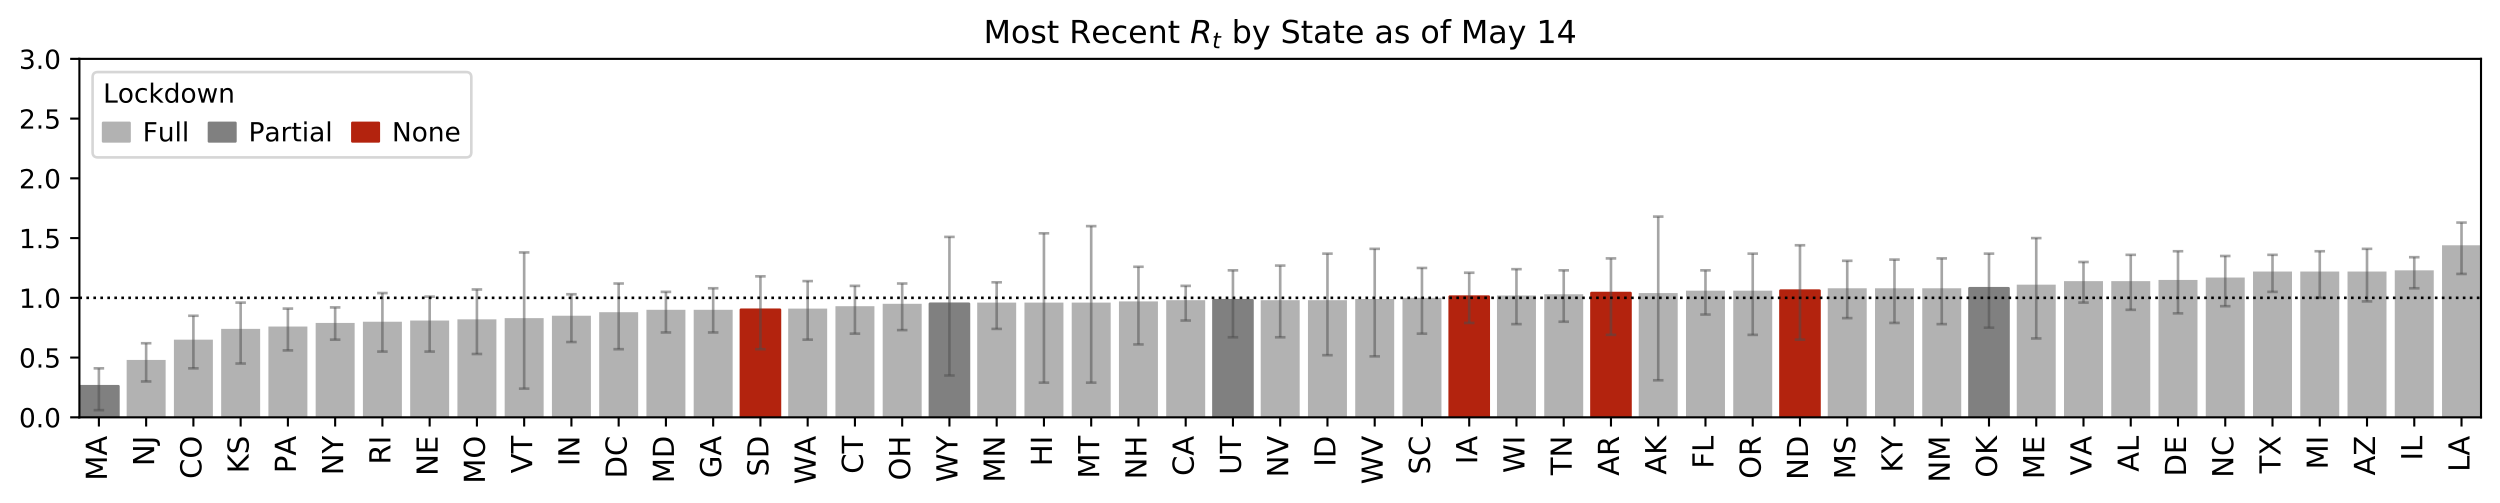 <?xml version="1.0" encoding="utf-8" standalone="no"?>
<!DOCTYPE svg PUBLIC "-//W3C//DTD SVG 1.1//EN"
  "http://www.w3.org/Graphics/SVG/1.1/DTD/svg11.dtd">
<!-- Created with matplotlib (https://matplotlib.org/) -->
<svg height="190.821pt" version="1.1" viewBox="0 0 947.848 190.821" width="947.848pt" xmlns="http://www.w3.org/2000/svg" xmlns:xlink="http://www.w3.org/1999/xlink">
 <defs>
  <style type="text/css">
*{stroke-linecap:butt;stroke-linejoin:round;}
  </style>
 </defs>
 <g id="figure_1">
  <g id="patch_1">
   <path d="M 0 190.821 
L 947.848 190.821 
L 947.848 0 
L 0 0 
z
" style="fill:#ffffff;"/>
  </g>
  <g id="axes_1">
   <g id="patch_2">
    <path d="M 30.103 158.22 
L 940.648 158.22 
L 940.648 22.32 
L 30.103 22.32 
z
" style="fill:#ffffff;"/>
   </g>
   <g id="patch_3">
    <path clip-path="url(#p716e911fb7)" d="M 30.103 158.22 
L 44.883 158.22 
L 44.883 146.442 
L 30.103 146.442 
z
" style="fill:#808080;stroke:#808080;stroke-linejoin:miter;"/>
   </g>
   <g id="patch_4">
    <path clip-path="url(#p716e911fb7)" d="M 48.018 158.22 
L 62.799 158.22 
L 62.799 136.476 
L 48.018 136.476 
z
" style="fill:#b2b2b2;"/>
   </g>
   <g id="patch_5">
    <path clip-path="url(#p716e911fb7)" d="M 65.934 158.22 
L 80.714 158.22 
L 80.714 128.775 
L 65.934 128.775 
z
" style="fill:#b2b2b2;"/>
   </g>
   <g id="patch_6">
    <path clip-path="url(#p716e911fb7)" d="M 83.849 158.22 
L 98.629 158.22 
L 98.629 124.698 
L 83.849 124.698 
z
" style="fill:#b2b2b2;"/>
   </g>
   <g id="patch_7">
    <path clip-path="url(#p716e911fb7)" d="M 101.764 158.22 
L 116.544 158.22 
L 116.544 123.792 
L 101.764 123.792 
z
" style="fill:#b2b2b2;"/>
   </g>
   <g id="patch_8">
    <path clip-path="url(#p716e911fb7)" d="M 119.68 158.22 
L 134.46 158.22 
L 134.46 122.433 
L 119.68 122.433 
z
" style="fill:#b2b2b2;"/>
   </g>
   <g id="patch_9">
    <path clip-path="url(#p716e911fb7)" d="M 137.595 158.22 
L 152.375 158.22 
L 152.375 121.98 
L 137.595 121.98 
z
" style="fill:#b2b2b2;"/>
   </g>
   <g id="patch_10">
    <path clip-path="url(#p716e911fb7)" d="M 155.51 158.22 
L 170.29 158.22 
L 170.29 121.527 
L 155.51 121.527 
z
" style="fill:#b2b2b2;"/>
   </g>
   <g id="patch_11">
    <path clip-path="url(#p716e911fb7)" d="M 173.425 158.22 
L 188.206 158.22 
L 188.206 121.074 
L 173.425 121.074 
z
" style="fill:#b2b2b2;"/>
   </g>
   <g id="patch_12">
    <path clip-path="url(#p716e911fb7)" d="M 191.341 158.22 
L 206.121 158.22 
L 206.121 120.621 
L 191.341 120.621 
z
" style="fill:#b2b2b2;"/>
   </g>
   <g id="patch_13">
    <path clip-path="url(#p716e911fb7)" d="M 209.256 158.22 
L 224.036 158.22 
L 224.036 119.715 
L 209.256 119.715 
z
" style="fill:#b2b2b2;"/>
   </g>
   <g id="patch_14">
    <path clip-path="url(#p716e911fb7)" d="M 227.171 158.22 
L 241.951 158.22 
L 241.951 118.356 
L 227.171 118.356 
z
" style="fill:#b2b2b2;"/>
   </g>
   <g id="patch_15">
    <path clip-path="url(#p716e911fb7)" d="M 245.087 158.22 
L 259.867 158.22 
L 259.867 117.45 
L 245.087 117.45 
z
" style="fill:#b2b2b2;"/>
   </g>
   <g id="patch_16">
    <path clip-path="url(#p716e911fb7)" d="M 263.002 158.22 
L 277.782 158.22 
L 277.782 117.45 
L 263.002 117.45 
z
" style="fill:#b2b2b2;"/>
   </g>
   <g id="patch_17">
    <path clip-path="url(#p716e911fb7)" d="M 280.917 158.22 
L 295.697 158.22 
L 295.697 117.45 
L 280.917 117.45 
z
" style="fill:#b3230e;stroke:#b3230e;stroke-linejoin:miter;"/>
   </g>
   <g id="patch_18">
    <path clip-path="url(#p716e911fb7)" d="M 298.832 158.22 
L 313.613 158.22 
L 313.613 116.997 
L 298.832 116.997 
z
" style="fill:#b2b2b2;"/>
   </g>
   <g id="patch_19">
    <path clip-path="url(#p716e911fb7)" d="M 316.748 158.22 
L 331.528 158.22 
L 331.528 116.091 
L 316.748 116.091 
z
" style="fill:#b2b2b2;"/>
   </g>
   <g id="patch_20">
    <path clip-path="url(#p716e911fb7)" d="M 334.663 158.22 
L 349.443 158.22 
L 349.443 115.185 
L 334.663 115.185 
z
" style="fill:#b2b2b2;"/>
   </g>
   <g id="patch_21">
    <path clip-path="url(#p716e911fb7)" d="M 352.578 158.22 
L 367.358 158.22 
L 367.358 115.185 
L 352.578 115.185 
z
" style="fill:#808080;stroke:#808080;stroke-linejoin:miter;"/>
   </g>
   <g id="patch_22">
    <path clip-path="url(#p716e911fb7)" d="M 370.494 158.22 
L 385.274 158.22 
L 385.274 114.732 
L 370.494 114.732 
z
" style="fill:#b2b2b2;"/>
   </g>
   <g id="patch_23">
    <path clip-path="url(#p716e911fb7)" d="M 388.409 158.22 
L 403.189 158.22 
L 403.189 114.732 
L 388.409 114.732 
z
" style="fill:#b2b2b2;"/>
   </g>
   <g id="patch_24">
    <path clip-path="url(#p716e911fb7)" d="M 406.324 158.22 
L 421.104 158.22 
L 421.104 114.732 
L 406.324 114.732 
z
" style="fill:#b2b2b2;"/>
   </g>
   <g id="patch_25">
    <path clip-path="url(#p716e911fb7)" d="M 424.239 158.22 
L 439.02 158.22 
L 439.02 114.279 
L 424.239 114.279 
z
" style="fill:#b2b2b2;"/>
   </g>
   <g id="patch_26">
    <path clip-path="url(#p716e911fb7)" d="M 442.155 158.22 
L 456.935 158.22 
L 456.935 113.826 
L 442.155 113.826 
z
" style="fill:#b2b2b2;"/>
   </g>
   <g id="patch_27">
    <path clip-path="url(#p716e911fb7)" d="M 460.07 158.22 
L 474.85 158.22 
L 474.85 113.826 
L 460.07 113.826 
z
" style="fill:#808080;stroke:#808080;stroke-linejoin:miter;"/>
   </g>
   <g id="patch_28">
    <path clip-path="url(#p716e911fb7)" d="M 477.985 158.22 
L 492.765 158.22 
L 492.765 113.826 
L 477.985 113.826 
z
" style="fill:#b2b2b2;"/>
   </g>
   <g id="patch_29">
    <path clip-path="url(#p716e911fb7)" d="M 495.901 158.22 
L 510.681 158.22 
L 510.681 113.826 
L 495.901 113.826 
z
" style="fill:#b2b2b2;"/>
   </g>
   <g id="patch_30">
    <path clip-path="url(#p716e911fb7)" d="M 513.816 158.22 
L 528.596 158.22 
L 528.596 113.373 
L 513.816 113.373 
z
" style="fill:#b2b2b2;"/>
   </g>
   <g id="patch_31">
    <path clip-path="url(#p716e911fb7)" d="M 531.731 158.22 
L 546.511 158.22 
L 546.511 112.92 
L 531.731 112.92 
z
" style="fill:#b2b2b2;"/>
   </g>
   <g id="patch_32">
    <path clip-path="url(#p716e911fb7)" d="M 549.646 158.22 
L 564.427 158.22 
L 564.427 112.467 
L 549.646 112.467 
z
" style="fill:#b3230e;stroke:#b3230e;stroke-linejoin:miter;"/>
   </g>
   <g id="patch_33">
    <path clip-path="url(#p716e911fb7)" d="M 567.562 158.22 
L 582.342 158.22 
L 582.342 112.014 
L 567.562 112.014 
z
" style="fill:#b2b2b2;"/>
   </g>
   <g id="patch_34">
    <path clip-path="url(#p716e911fb7)" d="M 585.477 158.22 
L 600.257 158.22 
L 600.257 111.561 
L 585.477 111.561 
z
" style="fill:#b2b2b2;"/>
   </g>
   <g id="patch_35">
    <path clip-path="url(#p716e911fb7)" d="M 603.392 158.22 
L 618.172 158.22 
L 618.172 111.108 
L 603.392 111.108 
z
" style="fill:#b3230e;stroke:#b3230e;stroke-linejoin:miter;"/>
   </g>
   <g id="patch_36">
    <path clip-path="url(#p716e911fb7)" d="M 621.308 158.22 
L 636.088 158.22 
L 636.088 111.108 
L 621.308 111.108 
z
" style="fill:#b2b2b2;"/>
   </g>
   <g id="patch_37">
    <path clip-path="url(#p716e911fb7)" d="M 639.223 158.22 
L 654.003 158.22 
L 654.003 110.202 
L 639.223 110.202 
z
" style="fill:#b2b2b2;"/>
   </g>
   <g id="patch_38">
    <path clip-path="url(#p716e911fb7)" d="M 657.138 158.22 
L 671.918 158.22 
L 671.918 110.202 
L 657.138 110.202 
z
" style="fill:#b2b2b2;"/>
   </g>
   <g id="patch_39">
    <path clip-path="url(#p716e911fb7)" d="M 675.053 158.22 
L 689.834 158.22 
L 689.834 110.202 
L 675.053 110.202 
z
" style="fill:#b3230e;stroke:#b3230e;stroke-linejoin:miter;"/>
   </g>
   <g id="patch_40">
    <path clip-path="url(#p716e911fb7)" d="M 692.969 158.22 
L 707.749 158.22 
L 707.749 109.296 
L 692.969 109.296 
z
" style="fill:#b2b2b2;"/>
   </g>
   <g id="patch_41">
    <path clip-path="url(#p716e911fb7)" d="M 710.884 158.22 
L 725.664 158.22 
L 725.664 109.296 
L 710.884 109.296 
z
" style="fill:#b2b2b2;"/>
   </g>
   <g id="patch_42">
    <path clip-path="url(#p716e911fb7)" d="M 728.799 158.22 
L 743.579 158.22 
L 743.579 109.296 
L 728.799 109.296 
z
" style="fill:#b2b2b2;"/>
   </g>
   <g id="patch_43">
    <path clip-path="url(#p716e911fb7)" d="M 746.715 158.22 
L 761.495 158.22 
L 761.495 109.296 
L 746.715 109.296 
z
" style="fill:#808080;stroke:#808080;stroke-linejoin:miter;"/>
   </g>
   <g id="patch_44">
    <path clip-path="url(#p716e911fb7)" d="M 764.63 158.22 
L 779.41 158.22 
L 779.41 107.937 
L 764.63 107.937 
z
" style="fill:#b2b2b2;"/>
   </g>
   <g id="patch_45">
    <path clip-path="url(#p716e911fb7)" d="M 782.545 158.22 
L 797.325 158.22 
L 797.325 106.578 
L 782.545 106.578 
z
" style="fill:#b2b2b2;"/>
   </g>
   <g id="patch_46">
    <path clip-path="url(#p716e911fb7)" d="M 800.46 158.22 
L 815.241 158.22 
L 815.241 106.578 
L 800.46 106.578 
z
" style="fill:#b2b2b2;"/>
   </g>
   <g id="patch_47">
    <path clip-path="url(#p716e911fb7)" d="M 818.376 158.22 
L 833.156 158.22 
L 833.156 106.125 
L 818.376 106.125 
z
" style="fill:#b2b2b2;"/>
   </g>
   <g id="patch_48">
    <path clip-path="url(#p716e911fb7)" d="M 836.291 158.22 
L 851.071 158.22 
L 851.071 105.219 
L 836.291 105.219 
z
" style="fill:#b2b2b2;"/>
   </g>
   <g id="patch_49">
    <path clip-path="url(#p716e911fb7)" d="M 854.206 158.22 
L 868.986 158.22 
L 868.986 102.954 
L 854.206 102.954 
z
" style="fill:#b2b2b2;"/>
   </g>
   <g id="patch_50">
    <path clip-path="url(#p716e911fb7)" d="M 872.122 158.22 
L 886.902 158.22 
L 886.902 102.954 
L 872.122 102.954 
z
" style="fill:#b2b2b2;"/>
   </g>
   <g id="patch_51">
    <path clip-path="url(#p716e911fb7)" d="M 890.037 158.22 
L 904.817 158.22 
L 904.817 102.954 
L 890.037 102.954 
z
" style="fill:#b2b2b2;"/>
   </g>
   <g id="patch_52">
    <path clip-path="url(#p716e911fb7)" d="M 907.952 158.22 
L 922.732 158.22 
L 922.732 102.501 
L 907.952 102.501 
z
" style="fill:#b2b2b2;"/>
   </g>
   <g id="patch_53">
    <path clip-path="url(#p716e911fb7)" d="M 925.867 158.22 
L 940.648 158.22 
L 940.648 92.988 
L 925.867 92.988 
z
" style="fill:#b2b2b2;"/>
   </g>
   <g id="matplotlib.axis_1">
    <g id="xtick_1">
     <g id="line2d_1">
      <defs>
       <path d="M 0 0 
L 0 3.5 
" id="mc58129072f" style="stroke:#000000;stroke-width:0.8;"/>
      </defs>
      <g>
       <use style="stroke:#000000;stroke-width:0.8;" x="37.493" xlink:href="#mc58129072f" y="158.22"/>
      </g>
     </g>
     <g id="text_1">
      <!-- MA -->
      <defs>
       <path d="M 9.812 72.906 
L 24.516 72.906 
L 43.109 23.297 
L 61.812 72.906 
L 76.516 72.906 
L 76.516 0 
L 66.891 0 
L 66.891 64.016 
L 48.094 14.016 
L 38.188 14.016 
L 19.391 64.016 
L 19.391 0 
L 9.812 0 
z
" id="DejaVuSans-77"/>
       <path d="M 34.188 63.188 
L 20.797 26.906 
L 47.609 26.906 
z
M 28.609 72.906 
L 39.797 72.906 
L 67.578 0 
L 57.328 0 
L 50.688 18.703 
L 17.828 18.703 
L 11.188 0 
L 0.781 0 
z
" id="DejaVuSans-65"/>
      </defs>
      <g transform="translate(40.528 182.236)rotate(-90)scale(0.11 -0.11)">
       <use xlink:href="#DejaVuSans-77"/>
       <use x="86.279" xlink:href="#DejaVuSans-65"/>
      </g>
     </g>
    </g>
    <g id="xtick_2">
     <g id="line2d_2">
      <g>
       <use style="stroke:#000000;stroke-width:0.8;" x="55.408" xlink:href="#mc58129072f" y="158.22"/>
      </g>
     </g>
     <g id="text_2">
      <!-- NJ -->
      <defs>
       <path d="M 9.812 72.906 
L 23.094 72.906 
L 55.422 11.922 
L 55.422 72.906 
L 64.984 72.906 
L 64.984 0 
L 51.703 0 
L 19.391 60.984 
L 19.391 0 
L 9.812 0 
z
" id="DejaVuSans-78"/>
       <path d="M 9.812 72.906 
L 19.672 72.906 
L 19.672 5.078 
Q 19.672 -8.109 14.672 -14.062 
Q 9.672 -20.016 -1.422 -20.016 
L -5.172 -20.016 
L -5.172 -11.719 
L -2.094 -11.719 
Q 4.438 -11.719 7.125 -8.047 
Q 9.812 -4.391 9.812 5.078 
z
" id="DejaVuSans-74"/>
      </defs>
      <g transform="translate(58.444 176.694)rotate(-90)scale(0.11 -0.11)">
       <use xlink:href="#DejaVuSans-78"/>
       <use x="74.805" xlink:href="#DejaVuSans-74"/>
      </g>
     </g>
    </g>
    <g id="xtick_3">
     <g id="line2d_3">
      <g>
       <use style="stroke:#000000;stroke-width:0.8;" x="73.324" xlink:href="#mc58129072f" y="158.22"/>
      </g>
     </g>
     <g id="text_3">
      <!-- CO -->
      <defs>
       <path d="M 64.406 67.281 
L 64.406 56.891 
Q 59.422 61.531 53.781 63.812 
Q 48.141 66.109 41.797 66.109 
Q 29.297 66.109 22.656 58.469 
Q 16.016 50.828 16.016 36.375 
Q 16.016 21.969 22.656 14.328 
Q 29.297 6.688 41.797 6.688 
Q 48.141 6.688 53.781 8.984 
Q 59.422 11.281 64.406 15.922 
L 64.406 5.609 
Q 59.234 2.094 53.438 0.328 
Q 47.656 -1.422 41.219 -1.422 
Q 24.656 -1.422 15.125 8.703 
Q 5.609 18.844 5.609 36.375 
Q 5.609 53.953 15.125 64.078 
Q 24.656 74.219 41.219 74.219 
Q 47.75 74.219 53.531 72.484 
Q 59.328 70.75 64.406 67.281 
z
" id="DejaVuSans-67"/>
       <path d="M 39.406 66.219 
Q 28.656 66.219 22.328 58.203 
Q 16.016 50.203 16.016 36.375 
Q 16.016 22.609 22.328 14.594 
Q 28.656 6.594 39.406 6.594 
Q 50.141 6.594 56.422 14.594 
Q 62.703 22.609 62.703 36.375 
Q 62.703 50.203 56.422 58.203 
Q 50.141 66.219 39.406 66.219 
z
M 39.406 74.219 
Q 54.734 74.219 63.906 63.938 
Q 73.094 53.656 73.094 36.375 
Q 73.094 19.141 63.906 8.859 
Q 54.734 -1.422 39.406 -1.422 
Q 24.031 -1.422 14.812 8.828 
Q 5.609 19.094 5.609 36.375 
Q 5.609 53.656 14.812 63.938 
Q 24.031 74.219 39.406 74.219 
z
" id="DejaVuSans-79"/>
      </defs>
      <g transform="translate(76.359 181.56)rotate(-90)scale(0.11 -0.11)">
       <use xlink:href="#DejaVuSans-67"/>
       <use x="69.824" xlink:href="#DejaVuSans-79"/>
      </g>
     </g>
    </g>
    <g id="xtick_4">
     <g id="line2d_4">
      <g>
       <use style="stroke:#000000;stroke-width:0.8;" x="91.239" xlink:href="#mc58129072f" y="158.22"/>
      </g>
     </g>
     <g id="text_4">
      <!-- KS -->
      <defs>
       <path d="M 9.812 72.906 
L 19.672 72.906 
L 19.672 42.094 
L 52.391 72.906 
L 65.094 72.906 
L 28.906 38.922 
L 67.672 0 
L 54.688 0 
L 19.672 35.109 
L 19.672 0 
L 9.812 0 
z
" id="DejaVuSans-75"/>
       <path d="M 53.516 70.516 
L 53.516 60.891 
Q 47.906 63.578 42.922 64.891 
Q 37.938 66.219 33.297 66.219 
Q 25.25 66.219 20.875 63.094 
Q 16.5 59.969 16.5 54.203 
Q 16.5 49.359 19.406 46.891 
Q 22.312 44.438 30.422 42.922 
L 36.375 41.703 
Q 47.406 39.594 52.656 34.297 
Q 57.906 29 57.906 20.125 
Q 57.906 9.516 50.797 4.047 
Q 43.703 -1.422 29.984 -1.422 
Q 24.812 -1.422 18.969 -0.25 
Q 13.141 0.922 6.891 3.219 
L 6.891 13.375 
Q 12.891 10.016 18.656 8.297 
Q 24.422 6.594 29.984 6.594 
Q 38.422 6.594 43.016 9.906 
Q 47.609 13.234 47.609 19.391 
Q 47.609 24.75 44.312 27.781 
Q 41.016 30.812 33.5 32.328 
L 27.484 33.5 
Q 16.453 35.688 11.516 40.375 
Q 6.594 45.062 6.594 53.422 
Q 6.594 63.094 13.406 68.656 
Q 20.219 74.219 32.172 74.219 
Q 37.312 74.219 42.625 73.281 
Q 47.953 72.359 53.516 70.516 
z
" id="DejaVuSans-83"/>
      </defs>
      <g transform="translate(94.274 179.417)rotate(-90)scale(0.11 -0.11)">
       <use xlink:href="#DejaVuSans-75"/>
       <use x="65.576" xlink:href="#DejaVuSans-83"/>
      </g>
     </g>
    </g>
    <g id="xtick_5">
     <g id="line2d_5">
      <g>
       <use style="stroke:#000000;stroke-width:0.8;" x="109.154" xlink:href="#mc58129072f" y="158.22"/>
      </g>
     </g>
     <g id="text_5">
      <!-- PA -->
      <defs>
       <path d="M 19.672 64.797 
L 19.672 37.406 
L 32.078 37.406 
Q 38.969 37.406 42.719 40.969 
Q 46.484 44.531 46.484 51.125 
Q 46.484 57.672 42.719 61.234 
Q 38.969 64.797 32.078 64.797 
z
M 9.812 72.906 
L 32.078 72.906 
Q 44.344 72.906 50.609 67.359 
Q 56.891 61.812 56.891 51.125 
Q 56.891 40.328 50.609 34.812 
Q 44.344 29.297 32.078 29.297 
L 19.672 29.297 
L 19.672 0 
L 9.812 0 
z
" id="DejaVuSans-80"/>
      </defs>
      <g transform="translate(112.19 179.367)rotate(-90)scale(0.11 -0.11)">
       <use xlink:href="#DejaVuSans-80"/>
       <use x="60.209" xlink:href="#DejaVuSans-65"/>
      </g>
     </g>
    </g>
    <g id="xtick_6">
     <g id="line2d_6">
      <g>
       <use style="stroke:#000000;stroke-width:0.8;" x="127.07" xlink:href="#mc58129072f" y="158.22"/>
      </g>
     </g>
     <g id="text_6">
      <!-- NY -->
      <defs>
       <path d="M -0.203 72.906 
L 10.406 72.906 
L 30.609 42.922 
L 50.688 72.906 
L 61.281 72.906 
L 35.5 34.719 
L 35.5 0 
L 25.594 0 
L 25.594 34.719 
z
" id="DejaVuSans-89"/>
      </defs>
      <g transform="translate(130.105 180.168)rotate(-90)scale(0.11 -0.11)">
       <use xlink:href="#DejaVuSans-78"/>
       <use x="74.805" xlink:href="#DejaVuSans-89"/>
      </g>
     </g>
    </g>
    <g id="xtick_7">
     <g id="line2d_7">
      <g>
       <use style="stroke:#000000;stroke-width:0.8;" x="144.985" xlink:href="#mc58129072f" y="158.22"/>
      </g>
     </g>
     <g id="text_7">
      <!-- RI -->
      <defs>
       <path d="M 44.391 34.188 
Q 47.562 33.109 50.562 29.594 
Q 53.562 26.078 56.594 19.922 
L 66.609 0 
L 56 0 
L 46.688 18.703 
Q 43.062 26.031 39.672 28.422 
Q 36.281 30.812 30.422 30.812 
L 19.672 30.812 
L 19.672 0 
L 9.812 0 
L 9.812 72.906 
L 32.078 72.906 
Q 44.578 72.906 50.734 67.672 
Q 56.891 62.453 56.891 51.906 
Q 56.891 45.016 53.688 40.469 
Q 50.484 35.938 44.391 34.188 
z
M 19.672 64.797 
L 19.672 38.922 
L 32.078 38.922 
Q 39.203 38.922 42.844 42.219 
Q 46.484 45.516 46.484 51.906 
Q 46.484 58.297 42.844 61.547 
Q 39.203 64.797 32.078 64.797 
z
" id="DejaVuSans-82"/>
       <path d="M 9.812 72.906 
L 19.672 72.906 
L 19.672 0 
L 9.812 0 
z
" id="DejaVuSans-73"/>
      </defs>
      <g transform="translate(148.02 176.108)rotate(-90)scale(0.11 -0.11)">
       <use xlink:href="#DejaVuSans-82"/>
       <use x="69.482" xlink:href="#DejaVuSans-73"/>
      </g>
     </g>
    </g>
    <g id="xtick_8">
     <g id="line2d_8">
      <g>
       <use style="stroke:#000000;stroke-width:0.8;" x="162.9" xlink:href="#mc58129072f" y="158.22"/>
      </g>
     </g>
     <g id="text_8">
      <!-- NE -->
      <defs>
       <path d="M 9.812 72.906 
L 55.906 72.906 
L 55.906 64.594 
L 19.672 64.594 
L 19.672 43.016 
L 54.391 43.016 
L 54.391 34.719 
L 19.672 34.719 
L 19.672 8.297 
L 56.781 8.297 
L 56.781 0 
L 9.812 0 
z
" id="DejaVuSans-69"/>
      </defs>
      <g transform="translate(165.935 180.4)rotate(-90)scale(0.11 -0.11)">
       <use xlink:href="#DejaVuSans-78"/>
       <use x="74.805" xlink:href="#DejaVuSans-69"/>
      </g>
     </g>
    </g>
    <g id="xtick_9">
     <g id="line2d_9">
      <g>
       <use style="stroke:#000000;stroke-width:0.8;" x="180.815" xlink:href="#mc58129072f" y="158.22"/>
      </g>
     </g>
     <g id="text_9">
      <!-- MO -->
      <g transform="translate(183.851 183.37)rotate(-90)scale(0.11 -0.11)">
       <use xlink:href="#DejaVuSans-77"/>
       <use x="86.279" xlink:href="#DejaVuSans-79"/>
      </g>
     </g>
    </g>
    <g id="xtick_10">
     <g id="line2d_10">
      <g>
       <use style="stroke:#000000;stroke-width:0.8;" x="198.731" xlink:href="#mc58129072f" y="158.22"/>
      </g>
     </g>
     <g id="text_10">
      <!-- VT -->
      <defs>
       <path d="M 28.609 0 
L 0.781 72.906 
L 11.078 72.906 
L 34.188 11.531 
L 57.328 72.906 
L 67.578 72.906 
L 39.797 0 
z
" id="DejaVuSans-86"/>
       <path d="M -0.297 72.906 
L 61.375 72.906 
L 61.375 64.594 
L 35.5 64.594 
L 35.5 0 
L 25.594 0 
L 25.594 64.594 
L -0.297 64.594 
z
" id="DejaVuSans-84"/>
      </defs>
      <g transform="translate(201.766 179.463)rotate(-90)scale(0.11 -0.11)">
       <use xlink:href="#DejaVuSans-86"/>
       <use x="68.408" xlink:href="#DejaVuSans-84"/>
      </g>
     </g>
    </g>
    <g id="xtick_11">
     <g id="line2d_11">
      <g>
       <use style="stroke:#000000;stroke-width:0.8;" x="216.646" xlink:href="#mc58129072f" y="158.22"/>
      </g>
     </g>
     <g id="text_11">
      <!-- IN -->
      <g transform="translate(219.681 176.694)rotate(-90)scale(0.11 -0.11)">
       <use xlink:href="#DejaVuSans-73"/>
       <use x="29.492" xlink:href="#DejaVuSans-78"/>
      </g>
     </g>
    </g>
    <g id="xtick_12">
     <g id="line2d_12">
      <g>
       <use style="stroke:#000000;stroke-width:0.8;" x="234.561" xlink:href="#mc58129072f" y="158.22"/>
      </g>
     </g>
     <g id="text_12">
      <!-- DC -->
      <defs>
       <path d="M 19.672 64.797 
L 19.672 8.109 
L 31.594 8.109 
Q 46.688 8.109 53.688 14.938 
Q 60.688 21.781 60.688 36.531 
Q 60.688 51.172 53.688 57.984 
Q 46.688 64.797 31.594 64.797 
z
M 9.812 72.906 
L 30.078 72.906 
Q 51.266 72.906 61.172 64.094 
Q 71.094 55.281 71.094 36.531 
Q 71.094 17.672 61.125 8.828 
Q 51.172 0 30.078 0 
L 9.812 0 
z
" id="DejaVuSans-68"/>
      </defs>
      <g transform="translate(237.597 181.371)rotate(-90)scale(0.11 -0.11)">
       <use xlink:href="#DejaVuSans-68"/>
       <use x="77.002" xlink:href="#DejaVuSans-67"/>
      </g>
     </g>
    </g>
    <g id="xtick_13">
     <g id="line2d_13">
      <g>
       <use style="stroke:#000000;stroke-width:0.8;" x="252.477" xlink:href="#mc58129072f" y="158.22"/>
      </g>
     </g>
     <g id="text_13">
      <!-- MD -->
      <g transform="translate(255.512 183.181)rotate(-90)scale(0.11 -0.11)">
       <use xlink:href="#DejaVuSans-77"/>
       <use x="86.279" xlink:href="#DejaVuSans-68"/>
      </g>
     </g>
    </g>
    <g id="xtick_14">
     <g id="line2d_14">
      <g>
       <use style="stroke:#000000;stroke-width:0.8;" x="270.392" xlink:href="#mc58129072f" y="158.22"/>
      </g>
     </g>
     <g id="text_14">
      <!-- GA -->
      <defs>
       <path d="M 59.516 10.406 
L 59.516 29.984 
L 43.406 29.984 
L 43.406 38.094 
L 69.281 38.094 
L 69.281 6.781 
Q 63.578 2.734 56.688 0.656 
Q 49.812 -1.422 42 -1.422 
Q 24.906 -1.422 15.25 8.562 
Q 5.609 18.562 5.609 36.375 
Q 5.609 54.25 15.25 64.234 
Q 24.906 74.219 42 74.219 
Q 49.125 74.219 55.547 72.453 
Q 61.969 70.703 67.391 67.281 
L 67.391 56.781 
Q 61.922 61.422 55.766 63.766 
Q 49.609 66.109 42.828 66.109 
Q 29.438 66.109 22.719 58.641 
Q 16.016 51.172 16.016 36.375 
Q 16.016 21.625 22.719 14.156 
Q 29.438 6.688 42.828 6.688 
Q 48.047 6.688 52.141 7.594 
Q 56.25 8.5 59.516 10.406 
z
" id="DejaVuSans-71"/>
      </defs>
      <g transform="translate(273.427 181.268)rotate(-90)scale(0.11 -0.11)">
       <use xlink:href="#DejaVuSans-71"/>
       <use x="77.49" xlink:href="#DejaVuSans-65"/>
      </g>
     </g>
    </g>
    <g id="xtick_15">
     <g id="line2d_15">
      <g>
       <use style="stroke:#000000;stroke-width:0.8;" x="288.307" xlink:href="#mc58129072f" y="158.22"/>
      </g>
     </g>
     <g id="text_15">
      <!-- SD -->
      <g transform="translate(291.342 180.673)rotate(-90)scale(0.11 -0.11)">
       <use xlink:href="#DejaVuSans-83"/>
       <use x="63.477" xlink:href="#DejaVuSans-68"/>
      </g>
     </g>
    </g>
    <g id="xtick_16">
     <g id="line2d_16">
      <g>
       <use style="stroke:#000000;stroke-width:0.8;" x="306.222" xlink:href="#mc58129072f" y="158.22"/>
      </g>
     </g>
     <g id="text_16">
      <!-- WA -->
      <defs>
       <path d="M 3.328 72.906 
L 13.281 72.906 
L 28.609 11.281 
L 43.891 72.906 
L 54.984 72.906 
L 70.312 11.281 
L 85.594 72.906 
L 95.609 72.906 
L 77.297 0 
L 64.891 0 
L 49.516 63.281 
L 33.984 0 
L 21.578 0 
z
" id="DejaVuSans-87"/>
      </defs>
      <g transform="translate(309.258 183.612)rotate(-90)scale(0.11 -0.11)">
       <use xlink:href="#DejaVuSans-87"/>
       <use x="98.799" xlink:href="#DejaVuSans-65"/>
      </g>
     </g>
    </g>
    <g id="xtick_17">
     <g id="line2d_17">
      <g>
       <use style="stroke:#000000;stroke-width:0.8;" x="324.138" xlink:href="#mc58129072f" y="158.22"/>
      </g>
     </g>
     <g id="text_17">
      <!-- CT -->
      <g transform="translate(327.173 179.62)rotate(-90)scale(0.11 -0.11)">
       <use xlink:href="#DejaVuSans-67"/>
       <use x="69.824" xlink:href="#DejaVuSans-84"/>
      </g>
     </g>
    </g>
    <g id="xtick_18">
     <g id="line2d_18">
      <g>
       <use style="stroke:#000000;stroke-width:0.8;" x="342.053" xlink:href="#mc58129072f" y="158.22"/>
      </g>
     </g>
     <g id="text_18">
      <!-- OH -->
      <defs>
       <path d="M 9.812 72.906 
L 19.672 72.906 
L 19.672 43.016 
L 55.516 43.016 
L 55.516 72.906 
L 65.375 72.906 
L 65.375 0 
L 55.516 0 
L 55.516 34.719 
L 19.672 34.719 
L 19.672 0 
L 9.812 0 
z
" id="DejaVuSans-72"/>
      </defs>
      <g transform="translate(345.088 182.151)rotate(-90)scale(0.11 -0.11)">
       <use xlink:href="#DejaVuSans-79"/>
       <use x="78.711" xlink:href="#DejaVuSans-72"/>
      </g>
     </g>
    </g>
    <g id="xtick_19">
     <g id="line2d_19">
      <g>
       <use style="stroke:#000000;stroke-width:0.8;" x="359.968" xlink:href="#mc58129072f" y="158.22"/>
      </g>
     </g>
     <g id="text_19">
      <!-- WY -->
      <g transform="translate(363.004 182.815)rotate(-90)scale(0.11 -0.11)">
       <use xlink:href="#DejaVuSans-87"/>
       <use x="98.877" xlink:href="#DejaVuSans-89"/>
      </g>
     </g>
    </g>
    <g id="xtick_20">
     <g id="line2d_20">
      <g>
       <use style="stroke:#000000;stroke-width:0.8;" x="377.884" xlink:href="#mc58129072f" y="158.22"/>
      </g>
     </g>
     <g id="text_20">
      <!-- MN -->
      <g transform="translate(380.919 182.94)rotate(-90)scale(0.11 -0.11)">
       <use xlink:href="#DejaVuSans-77"/>
       <use x="86.279" xlink:href="#DejaVuSans-78"/>
      </g>
     </g>
    </g>
    <g id="xtick_21">
     <g id="line2d_21">
      <g>
       <use style="stroke:#000000;stroke-width:0.8;" x="395.799" xlink:href="#mc58129072f" y="158.22"/>
      </g>
     </g>
     <g id="text_21">
      <!-- HI -->
      <g transform="translate(398.834 176.737)rotate(-90)scale(0.11 -0.11)">
       <use xlink:href="#DejaVuSans-72"/>
       <use x="75.195" xlink:href="#DejaVuSans-73"/>
      </g>
     </g>
    </g>
    <g id="xtick_22">
     <g id="line2d_22">
      <g>
       <use style="stroke:#000000;stroke-width:0.8;" x="413.714" xlink:href="#mc58129072f" y="158.22"/>
      </g>
     </g>
     <g id="text_22">
      <!-- MT -->
      <g transform="translate(416.749 181.43)rotate(-90)scale(0.11 -0.11)">
       <use xlink:href="#DejaVuSans-77"/>
       <use x="86.279" xlink:href="#DejaVuSans-84"/>
      </g>
     </g>
    </g>
    <g id="xtick_23">
     <g id="line2d_23">
      <g>
       <use style="stroke:#000000;stroke-width:0.8;" x="431.629" xlink:href="#mc58129072f" y="158.22"/>
      </g>
     </g>
     <g id="text_23">
      <!-- NH -->
      <g transform="translate(434.665 181.722)rotate(-90)scale(0.11 -0.11)">
       <use xlink:href="#DejaVuSans-78"/>
       <use x="74.805" xlink:href="#DejaVuSans-72"/>
      </g>
     </g>
    </g>
    <g id="xtick_24">
     <g id="line2d_24">
      <g>
       <use style="stroke:#000000;stroke-width:0.8;" x="449.545" xlink:href="#mc58129072f" y="158.22"/>
      </g>
     </g>
     <g id="text_24">
      <!-- CA -->
      <g transform="translate(452.58 180.426)rotate(-90)scale(0.11 -0.11)">
       <use xlink:href="#DejaVuSans-67"/>
       <use x="69.824" xlink:href="#DejaVuSans-65"/>
      </g>
     </g>
    </g>
    <g id="xtick_25">
     <g id="line2d_25">
      <g>
       <use style="stroke:#000000;stroke-width:0.8;" x="467.46" xlink:href="#mc58129072f" y="158.22"/>
      </g>
     </g>
     <g id="text_25">
      <!-- UT -->
      <defs>
       <path d="M 8.688 72.906 
L 18.609 72.906 
L 18.609 28.609 
Q 18.609 16.891 22.844 11.734 
Q 27.094 6.594 36.625 6.594 
Q 46.094 6.594 50.344 11.734 
Q 54.594 16.891 54.594 28.609 
L 54.594 72.906 
L 64.5 72.906 
L 64.5 27.391 
Q 64.5 13.141 57.438 5.859 
Q 50.391 -1.422 36.625 -1.422 
Q 22.797 -1.422 15.734 5.859 
Q 8.688 13.141 8.688 27.391 
z
" id="DejaVuSans-85"/>
      </defs>
      <g transform="translate(470.495 179.989)rotate(-90)scale(0.11 -0.11)">
       <use xlink:href="#DejaVuSans-85"/>
       <use x="73.193" xlink:href="#DejaVuSans-84"/>
      </g>
     </g>
    </g>
    <g id="xtick_26">
     <g id="line2d_26">
      <g>
       <use style="stroke:#000000;stroke-width:0.8;" x="485.375" xlink:href="#mc58129072f" y="158.22"/>
      </g>
     </g>
     <g id="text_26">
      <!-- NV -->
      <g transform="translate(488.411 180.974)rotate(-90)scale(0.11 -0.11)">
       <use xlink:href="#DejaVuSans-78"/>
       <use x="74.805" xlink:href="#DejaVuSans-86"/>
      </g>
     </g>
    </g>
    <g id="xtick_27">
     <g id="line2d_27">
      <g>
       <use style="stroke:#000000;stroke-width:0.8;" x="503.291" xlink:href="#mc58129072f" y="158.22"/>
      </g>
     </g>
     <g id="text_27">
      <!-- ID -->
      <g transform="translate(506.326 176.935)rotate(-90)scale(0.11 -0.11)">
       <use xlink:href="#DejaVuSans-73"/>
       <use x="29.492" xlink:href="#DejaVuSans-68"/>
      </g>
     </g>
    </g>
    <g id="xtick_28">
     <g id="line2d_28">
      <g>
       <use style="stroke:#000000;stroke-width:0.8;" x="521.206" xlink:href="#mc58129072f" y="158.22"/>
      </g>
     </g>
     <g id="text_28">
      <!-- WV -->
      <g transform="translate(524.241 183.621)rotate(-90)scale(0.11 -0.11)">
       <use xlink:href="#DejaVuSans-87"/>
       <use x="98.877" xlink:href="#DejaVuSans-86"/>
      </g>
     </g>
    </g>
    <g id="xtick_29">
     <g id="line2d_29">
      <g>
       <use style="stroke:#000000;stroke-width:0.8;" x="539.121" xlink:href="#mc58129072f" y="158.22"/>
      </g>
     </g>
     <g id="text_29">
      <!-- SC -->
      <g transform="translate(542.156 179.884)rotate(-90)scale(0.11 -0.11)">
       <use xlink:href="#DejaVuSans-83"/>
       <use x="63.477" xlink:href="#DejaVuSans-67"/>
      </g>
     </g>
    </g>
    <g id="xtick_30">
     <g id="line2d_30">
      <g>
       <use style="stroke:#000000;stroke-width:0.8;" x="557.036" xlink:href="#mc58129072f" y="158.22"/>
      </g>
     </g>
     <g id="text_30">
      <!-- IA -->
      <g transform="translate(560.072 175.99)rotate(-90)scale(0.11 -0.11)">
       <use xlink:href="#DejaVuSans-73"/>
       <use x="29.492" xlink:href="#DejaVuSans-65"/>
      </g>
     </g>
    </g>
    <g id="xtick_31">
     <g id="line2d_31">
      <g>
       <use style="stroke:#000000;stroke-width:0.8;" x="574.952" xlink:href="#mc58129072f" y="158.22"/>
      </g>
     </g>
     <g id="text_31">
      <!-- WI -->
      <g transform="translate(577.987 179.341)rotate(-90)scale(0.11 -0.11)">
       <use xlink:href="#DejaVuSans-87"/>
       <use x="98.877" xlink:href="#DejaVuSans-73"/>
      </g>
     </g>
    </g>
    <g id="xtick_32">
     <g id="line2d_32">
      <g>
       <use style="stroke:#000000;stroke-width:0.8;" x="592.867" xlink:href="#mc58129072f" y="158.22"/>
      </g>
     </g>
     <g id="text_32">
      <!-- TN -->
      <g transform="translate(595.902 180.168)rotate(-90)scale(0.11 -0.11)">
       <use xlink:href="#DejaVuSans-84"/>
       <use x="61.084" xlink:href="#DejaVuSans-78"/>
      </g>
     </g>
    </g>
    <g id="xtick_33">
     <g id="line2d_33">
      <g>
       <use style="stroke:#000000;stroke-width:0.8;" x="610.782" xlink:href="#mc58129072f" y="158.22"/>
      </g>
     </g>
     <g id="text_33">
      <!-- AR -->
      <g transform="translate(613.818 180.388)rotate(-90)scale(0.11 -0.11)">
       <use xlink:href="#DejaVuSans-65"/>
       <use x="68.408" xlink:href="#DejaVuSans-82"/>
      </g>
     </g>
    </g>
    <g id="xtick_34">
     <g id="line2d_34">
      <g>
       <use style="stroke:#000000;stroke-width:0.8;" x="628.698" xlink:href="#mc58129072f" y="158.22"/>
      </g>
     </g>
     <g id="text_34">
      <!-- AK -->
      <g transform="translate(631.733 179.958)rotate(-90)scale(0.11 -0.11)">
       <use xlink:href="#DejaVuSans-65"/>
       <use x="68.408" xlink:href="#DejaVuSans-75"/>
      </g>
     </g>
    </g>
    <g id="xtick_35">
     <g id="line2d_35">
      <g>
       <use style="stroke:#000000;stroke-width:0.8;" x="646.613" xlink:href="#mc58129072f" y="158.22"/>
      </g>
     </g>
     <g id="text_35">
      <!-- FL -->
      <defs>
       <path d="M 9.812 72.906 
L 51.703 72.906 
L 51.703 64.594 
L 19.672 64.594 
L 19.672 43.109 
L 48.578 43.109 
L 48.578 34.812 
L 19.672 34.812 
L 19.672 0 
L 9.812 0 
z
" id="DejaVuSans-70"/>
       <path d="M 9.812 72.906 
L 19.672 72.906 
L 19.672 8.297 
L 55.172 8.297 
L 55.172 0 
L 9.812 0 
z
" id="DejaVuSans-76"/>
      </defs>
      <g transform="translate(649.648 177.676)rotate(-90)scale(0.11 -0.11)">
       <use xlink:href="#DejaVuSans-70"/>
       <use x="57.52" xlink:href="#DejaVuSans-76"/>
      </g>
     </g>
    </g>
    <g id="xtick_36">
     <g id="line2d_36">
      <g>
       <use style="stroke:#000000;stroke-width:0.8;" x="664.528" xlink:href="#mc58129072f" y="158.22"/>
      </g>
     </g>
     <g id="text_36">
      <!-- OR -->
      <g transform="translate(667.563 181.522)rotate(-90)scale(0.11 -0.11)">
       <use xlink:href="#DejaVuSans-79"/>
       <use x="78.711" xlink:href="#DejaVuSans-82"/>
      </g>
     </g>
    </g>
    <g id="xtick_37">
     <g id="line2d_37">
      <g>
       <use style="stroke:#000000;stroke-width:0.8;" x="682.443" xlink:href="#mc58129072f" y="158.22"/>
      </g>
     </g>
     <g id="text_37">
      <!-- ND -->
      <g transform="translate(685.479 181.919)rotate(-90)scale(0.11 -0.11)">
       <use xlink:href="#DejaVuSans-78"/>
       <use x="74.805" xlink:href="#DejaVuSans-68"/>
      </g>
     </g>
    </g>
    <g id="xtick_38">
     <g id="line2d_38">
      <g>
       <use style="stroke:#000000;stroke-width:0.8;" x="700.359" xlink:href="#mc58129072f" y="158.22"/>
      </g>
     </g>
     <g id="text_38">
      <!-- MS -->
      <g transform="translate(703.394 181.694)rotate(-90)scale(0.11 -0.11)">
       <use xlink:href="#DejaVuSans-77"/>
       <use x="86.279" xlink:href="#DejaVuSans-83"/>
      </g>
     </g>
    </g>
    <g id="xtick_39">
     <g id="line2d_39">
      <g>
       <use style="stroke:#000000;stroke-width:0.8;" x="718.274" xlink:href="#mc58129072f" y="158.22"/>
      </g>
     </g>
     <g id="text_39">
      <!-- KY -->
      <g transform="translate(721.309 179.147)rotate(-90)scale(0.11 -0.11)">
       <use xlink:href="#DejaVuSans-75"/>
       <use x="65.529" xlink:href="#DejaVuSans-89"/>
      </g>
     </g>
    </g>
    <g id="xtick_40">
     <g id="line2d_40">
      <g>
       <use style="stroke:#000000;stroke-width:0.8;" x="736.189" xlink:href="#mc58129072f" y="158.22"/>
      </g>
     </g>
     <g id="text_40">
      <!-- NM -->
      <g transform="translate(739.225 182.94)rotate(-90)scale(0.11 -0.11)">
       <use xlink:href="#DejaVuSans-78"/>
       <use x="74.805" xlink:href="#DejaVuSans-77"/>
      </g>
     </g>
    </g>
    <g id="xtick_41">
     <g id="line2d_41">
      <g>
       <use style="stroke:#000000;stroke-width:0.8;" x="754.105" xlink:href="#mc58129072f" y="158.22"/>
      </g>
     </g>
     <g id="text_41">
      <!-- OK -->
      <g transform="translate(757.14 181.093)rotate(-90)scale(0.11 -0.11)">
       <use xlink:href="#DejaVuSans-79"/>
       <use x="78.711" xlink:href="#DejaVuSans-75"/>
      </g>
     </g>
    </g>
    <g id="xtick_42">
     <g id="line2d_42">
      <g>
       <use style="stroke:#000000;stroke-width:0.8;" x="772.02" xlink:href="#mc58129072f" y="158.22"/>
      </g>
     </g>
     <g id="text_42">
      <!-- ME -->
      <g transform="translate(775.055 181.662)rotate(-90)scale(0.11 -0.11)">
       <use xlink:href="#DejaVuSans-77"/>
       <use x="86.279" xlink:href="#DejaVuSans-69"/>
      </g>
     </g>
    </g>
    <g id="xtick_43">
     <g id="line2d_43">
      <g>
       <use style="stroke:#000000;stroke-width:0.8;" x="789.935" xlink:href="#mc58129072f" y="158.22"/>
      </g>
     </g>
     <g id="text_43">
      <!-- VA -->
      <g transform="translate(792.97 180.259)rotate(-90)scale(0.11 -0.11)">
       <use xlink:href="#DejaVuSans-86"/>
       <use x="68.314" xlink:href="#DejaVuSans-65"/>
      </g>
     </g>
    </g>
    <g id="xtick_44">
     <g id="line2d_44">
      <g>
       <use style="stroke:#000000;stroke-width:0.8;" x="807.85" xlink:href="#mc58129072f" y="158.22"/>
      </g>
     </g>
     <g id="text_44">
      <!-- AL -->
      <g transform="translate(810.886 178.874)rotate(-90)scale(0.11 -0.11)">
       <use xlink:href="#DejaVuSans-65"/>
       <use x="68.408" xlink:href="#DejaVuSans-76"/>
      </g>
     </g>
    </g>
    <g id="xtick_45">
     <g id="line2d_45">
      <g>
       <use style="stroke:#000000;stroke-width:0.8;" x="825.766" xlink:href="#mc58129072f" y="158.22"/>
      </g>
     </g>
     <g id="text_45">
      <!-- DE -->
      <g transform="translate(828.801 180.641)rotate(-90)scale(0.11 -0.11)">
       <use xlink:href="#DejaVuSans-68"/>
       <use x="77.002" xlink:href="#DejaVuSans-69"/>
      </g>
     </g>
    </g>
    <g id="xtick_46">
     <g id="line2d_46">
      <g>
       <use style="stroke:#000000;stroke-width:0.8;" x="843.681" xlink:href="#mc58129072f" y="158.22"/>
      </g>
     </g>
     <g id="text_46">
      <!-- NC -->
      <g transform="translate(846.716 181.13)rotate(-90)scale(0.11 -0.11)">
       <use xlink:href="#DejaVuSans-78"/>
       <use x="74.805" xlink:href="#DejaVuSans-67"/>
      </g>
     </g>
    </g>
    <g id="xtick_47">
     <g id="line2d_47">
      <g>
       <use style="stroke:#000000;stroke-width:0.8;" x="861.596" xlink:href="#mc58129072f" y="158.22"/>
      </g>
     </g>
     <g id="text_47">
      <!-- TX -->
      <defs>
       <path d="M 6.297 72.906 
L 16.891 72.906 
L 35.016 45.797 
L 53.219 72.906 
L 63.812 72.906 
L 40.375 37.891 
L 65.375 0 
L 54.781 0 
L 34.281 31 
L 13.625 0 
L 2.984 0 
L 29 38.922 
z
" id="DejaVuSans-88"/>
      </defs>
      <g transform="translate(864.632 179.474)rotate(-90)scale(0.11 -0.11)">
       <use xlink:href="#DejaVuSans-84"/>
       <use x="61.084" xlink:href="#DejaVuSans-88"/>
      </g>
     </g>
    </g>
    <g id="xtick_48">
     <g id="line2d_48">
      <g>
       <use style="stroke:#000000;stroke-width:0.8;" x="879.512" xlink:href="#mc58129072f" y="158.22"/>
      </g>
     </g>
     <g id="text_48">
      <!-- MI -->
      <g transform="translate(882.547 177.956)rotate(-90)scale(0.11 -0.11)">
       <use xlink:href="#DejaVuSans-77"/>
       <use x="86.279" xlink:href="#DejaVuSans-73"/>
      </g>
     </g>
    </g>
    <g id="xtick_49">
     <g id="line2d_49">
      <g>
       <use style="stroke:#000000;stroke-width:0.8;" x="897.427" xlink:href="#mc58129072f" y="158.22"/>
      </g>
     </g>
     <g id="text_49">
      <!-- AZ -->
      <defs>
       <path d="M 5.609 72.906 
L 62.891 72.906 
L 62.891 65.375 
L 16.797 8.297 
L 64.016 8.297 
L 64.016 0 
L 4.5 0 
L 4.5 7.516 
L 50.594 64.594 
L 5.609 64.594 
z
" id="DejaVuSans-90"/>
      </defs>
      <g transform="translate(900.462 180.28)rotate(-90)scale(0.11 -0.11)">
       <use xlink:href="#DejaVuSans-65"/>
       <use x="68.408" xlink:href="#DejaVuSans-90"/>
      </g>
     </g>
    </g>
    <g id="xtick_50">
     <g id="line2d_50">
      <g>
       <use style="stroke:#000000;stroke-width:0.8;" x="915.342" xlink:href="#mc58129072f" y="158.22"/>
      </g>
     </g>
     <g id="text_50">
      <!-- IL -->
      <g transform="translate(918.377 174.594)rotate(-90)scale(0.11 -0.11)">
       <use xlink:href="#DejaVuSans-73"/>
       <use x="29.492" xlink:href="#DejaVuSans-76"/>
      </g>
     </g>
    </g>
    <g id="xtick_51">
     <g id="line2d_51">
      <g>
       <use style="stroke:#000000;stroke-width:0.8;" x="933.257" xlink:href="#mc58129072f" y="158.22"/>
      </g>
     </g>
     <g id="text_51">
      <!-- LA -->
      <g transform="translate(936.293 178.877)rotate(-90)scale(0.11 -0.11)">
       <use xlink:href="#DejaVuSans-76"/>
       <use x="55.744" xlink:href="#DejaVuSans-65"/>
      </g>
     </g>
    </g>
   </g>
   <g id="matplotlib.axis_2">
    <g id="ytick_1">
     <g id="line2d_52">
      <defs>
       <path d="M 0 0 
L -3.5 0 
" id="mb044cd4cd9" style="stroke:#000000;stroke-width:0.8;"/>
      </defs>
      <g>
       <use style="stroke:#000000;stroke-width:0.8;" x="30.103" xlink:href="#mb044cd4cd9" y="158.22"/>
      </g>
     </g>
     <g id="text_52">
      <!-- 0.0 -->
      <defs>
       <path d="M 31.781 66.406 
Q 24.172 66.406 20.328 58.906 
Q 16.5 51.422 16.5 36.375 
Q 16.5 21.391 20.328 13.891 
Q 24.172 6.391 31.781 6.391 
Q 39.453 6.391 43.281 13.891 
Q 47.125 21.391 47.125 36.375 
Q 47.125 51.422 43.281 58.906 
Q 39.453 66.406 31.781 66.406 
z
M 31.781 74.219 
Q 44.047 74.219 50.516 64.516 
Q 56.984 54.828 56.984 36.375 
Q 56.984 17.969 50.516 8.266 
Q 44.047 -1.422 31.781 -1.422 
Q 19.531 -1.422 13.062 8.266 
Q 6.594 17.969 6.594 36.375 
Q 6.594 54.828 13.062 64.516 
Q 19.531 74.219 31.781 74.219 
z
" id="DejaVuSans-48"/>
       <path d="M 10.688 12.406 
L 21 12.406 
L 21 0 
L 10.688 0 
z
" id="DejaVuSans-46"/>
      </defs>
      <g transform="translate(7.2 162.019)scale(0.1 -0.1)">
       <use xlink:href="#DejaVuSans-48"/>
       <use x="63.623" xlink:href="#DejaVuSans-46"/>
       <use x="95.41" xlink:href="#DejaVuSans-48"/>
      </g>
     </g>
    </g>
    <g id="ytick_2">
     <g id="line2d_53">
      <g>
       <use style="stroke:#000000;stroke-width:0.8;" x="30.103" xlink:href="#mb044cd4cd9" y="135.57"/>
      </g>
     </g>
     <g id="text_53">
      <!-- 0.5 -->
      <defs>
       <path d="M 10.797 72.906 
L 49.516 72.906 
L 49.516 64.594 
L 19.828 64.594 
L 19.828 46.734 
Q 21.969 47.469 24.109 47.828 
Q 26.266 48.188 28.422 48.188 
Q 40.625 48.188 47.75 41.5 
Q 54.891 34.812 54.891 23.391 
Q 54.891 11.625 47.562 5.094 
Q 40.234 -1.422 26.906 -1.422 
Q 22.312 -1.422 17.547 -0.641 
Q 12.797 0.141 7.719 1.703 
L 7.719 11.625 
Q 12.109 9.234 16.797 8.062 
Q 21.484 6.891 26.703 6.891 
Q 35.156 6.891 40.078 11.328 
Q 45.016 15.766 45.016 23.391 
Q 45.016 31 40.078 35.438 
Q 35.156 39.891 26.703 39.891 
Q 22.75 39.891 18.812 39.016 
Q 14.891 38.141 10.797 36.281 
z
" id="DejaVuSans-53"/>
      </defs>
      <g transform="translate(7.2 139.369)scale(0.1 -0.1)">
       <use xlink:href="#DejaVuSans-48"/>
       <use x="63.623" xlink:href="#DejaVuSans-46"/>
       <use x="95.41" xlink:href="#DejaVuSans-53"/>
      </g>
     </g>
    </g>
    <g id="ytick_3">
     <g id="line2d_54">
      <g>
       <use style="stroke:#000000;stroke-width:0.8;" x="30.103" xlink:href="#mb044cd4cd9" y="112.92"/>
      </g>
     </g>
     <g id="text_54">
      <!-- 1.0 -->
      <defs>
       <path d="M 12.406 8.297 
L 28.516 8.297 
L 28.516 63.922 
L 10.984 60.406 
L 10.984 69.391 
L 28.422 72.906 
L 38.281 72.906 
L 38.281 8.297 
L 54.391 8.297 
L 54.391 0 
L 12.406 0 
z
" id="DejaVuSans-49"/>
      </defs>
      <g transform="translate(7.2 116.719)scale(0.1 -0.1)">
       <use xlink:href="#DejaVuSans-49"/>
       <use x="63.623" xlink:href="#DejaVuSans-46"/>
       <use x="95.41" xlink:href="#DejaVuSans-48"/>
      </g>
     </g>
    </g>
    <g id="ytick_4">
     <g id="line2d_55">
      <g>
       <use style="stroke:#000000;stroke-width:0.8;" x="30.103" xlink:href="#mb044cd4cd9" y="90.27"/>
      </g>
     </g>
     <g id="text_55">
      <!-- 1.5 -->
      <g transform="translate(7.2 94.069)scale(0.1 -0.1)">
       <use xlink:href="#DejaVuSans-49"/>
       <use x="63.623" xlink:href="#DejaVuSans-46"/>
       <use x="95.41" xlink:href="#DejaVuSans-53"/>
      </g>
     </g>
    </g>
    <g id="ytick_5">
     <g id="line2d_56">
      <g>
       <use style="stroke:#000000;stroke-width:0.8;" x="30.103" xlink:href="#mb044cd4cd9" y="67.62"/>
      </g>
     </g>
     <g id="text_56">
      <!-- 2.0 -->
      <defs>
       <path d="M 19.188 8.297 
L 53.609 8.297 
L 53.609 0 
L 7.328 0 
L 7.328 8.297 
Q 12.938 14.109 22.625 23.891 
Q 32.328 33.688 34.812 36.531 
Q 39.547 41.844 41.422 45.531 
Q 43.312 49.219 43.312 52.781 
Q 43.312 58.594 39.234 62.25 
Q 35.156 65.922 28.609 65.922 
Q 23.969 65.922 18.812 64.312 
Q 13.672 62.703 7.812 59.422 
L 7.812 69.391 
Q 13.766 71.781 18.938 73 
Q 24.125 74.219 28.422 74.219 
Q 39.75 74.219 46.484 68.547 
Q 53.219 62.891 53.219 53.422 
Q 53.219 48.922 51.531 44.891 
Q 49.859 40.875 45.406 35.406 
Q 44.188 33.984 37.641 27.219 
Q 31.109 20.453 19.188 8.297 
z
" id="DejaVuSans-50"/>
      </defs>
      <g transform="translate(7.2 71.419)scale(0.1 -0.1)">
       <use xlink:href="#DejaVuSans-50"/>
       <use x="63.623" xlink:href="#DejaVuSans-46"/>
       <use x="95.41" xlink:href="#DejaVuSans-48"/>
      </g>
     </g>
    </g>
    <g id="ytick_6">
     <g id="line2d_57">
      <g>
       <use style="stroke:#000000;stroke-width:0.8;" x="30.103" xlink:href="#mb044cd4cd9" y="44.97"/>
      </g>
     </g>
     <g id="text_57">
      <!-- 2.5 -->
      <g transform="translate(7.2 48.769)scale(0.1 -0.1)">
       <use xlink:href="#DejaVuSans-50"/>
       <use x="63.623" xlink:href="#DejaVuSans-46"/>
       <use x="95.41" xlink:href="#DejaVuSans-53"/>
      </g>
     </g>
    </g>
    <g id="ytick_7">
     <g id="line2d_58">
      <g>
       <use style="stroke:#000000;stroke-width:0.8;" x="30.103" xlink:href="#mb044cd4cd9" y="22.32"/>
      </g>
     </g>
     <g id="text_58">
      <!-- 3.0 -->
      <defs>
       <path d="M 40.578 39.312 
Q 47.656 37.797 51.625 33 
Q 55.609 28.219 55.609 21.188 
Q 55.609 10.406 48.188 4.484 
Q 40.766 -1.422 27.094 -1.422 
Q 22.516 -1.422 17.656 -0.516 
Q 12.797 0.391 7.625 2.203 
L 7.625 11.719 
Q 11.719 9.328 16.594 8.109 
Q 21.484 6.891 26.812 6.891 
Q 36.078 6.891 40.938 10.547 
Q 45.797 14.203 45.797 21.188 
Q 45.797 27.641 41.281 31.266 
Q 36.766 34.906 28.719 34.906 
L 20.219 34.906 
L 20.219 43.016 
L 29.109 43.016 
Q 36.375 43.016 40.234 45.922 
Q 44.094 48.828 44.094 54.297 
Q 44.094 59.906 40.109 62.906 
Q 36.141 65.922 28.719 65.922 
Q 24.656 65.922 20.016 65.031 
Q 15.375 64.156 9.812 62.312 
L 9.812 71.094 
Q 15.438 72.656 20.344 73.438 
Q 25.25 74.219 29.594 74.219 
Q 40.828 74.219 47.359 69.109 
Q 53.906 64.016 53.906 55.328 
Q 53.906 49.266 50.438 45.094 
Q 46.969 40.922 40.578 39.312 
z
" id="DejaVuSans-51"/>
      </defs>
      <g transform="translate(7.2 26.119)scale(0.1 -0.1)">
       <use xlink:href="#DejaVuSans-51"/>
       <use x="63.623" xlink:href="#DejaVuSans-46"/>
       <use x="95.41" xlink:href="#DejaVuSans-48"/>
      </g>
     </g>
    </g>
   </g>
   <g id="LineCollection_1">
    <path clip-path="url(#p716e911fb7)" d="M 37.493 155.502 
L 37.493 139.647 
" style="fill:none;stroke:#4c4c4c;stroke-opacity:0.5;"/>
    <path clip-path="url(#p716e911fb7)" d="M 55.408 144.63 
L 55.408 130.134 
" style="fill:none;stroke:#4c4c4c;stroke-opacity:0.5;"/>
    <path clip-path="url(#p716e911fb7)" d="M 73.324 139.647 
L 73.324 119.715 
" style="fill:none;stroke:#4c4c4c;stroke-opacity:0.5;"/>
    <path clip-path="url(#p716e911fb7)" d="M 91.239 137.835 
L 91.239 114.732 
" style="fill:none;stroke:#4c4c4c;stroke-opacity:0.5;"/>
    <path clip-path="url(#p716e911fb7)" d="M 109.154 132.852 
L 109.154 116.997 
" style="fill:none;stroke:#4c4c4c;stroke-opacity:0.5;"/>
    <path clip-path="url(#p716e911fb7)" d="M 127.07 128.775 
L 127.07 116.544 
" style="fill:none;stroke:#4c4c4c;stroke-opacity:0.5;"/>
    <path clip-path="url(#p716e911fb7)" d="M 144.985 133.305 
L 144.985 111.108 
" style="fill:none;stroke:#4c4c4c;stroke-opacity:0.5;"/>
    <path clip-path="url(#p716e911fb7)" d="M 162.9 133.305 
L 162.9 112.467 
" style="fill:none;stroke:#4c4c4c;stroke-opacity:0.5;"/>
    <path clip-path="url(#p716e911fb7)" d="M 180.815 134.211 
L 180.815 109.749 
" style="fill:none;stroke:#4c4c4c;stroke-opacity:0.5;"/>
    <path clip-path="url(#p716e911fb7)" d="M 198.731 147.348 
L 198.731 95.706 
" style="fill:none;stroke:#4c4c4c;stroke-opacity:0.5;"/>
    <path clip-path="url(#p716e911fb7)" d="M 216.646 129.681 
L 216.646 111.561 
" style="fill:none;stroke:#4c4c4c;stroke-opacity:0.5;"/>
    <path clip-path="url(#p716e911fb7)" d="M 234.561 132.399 
L 234.561 107.484 
" style="fill:none;stroke:#4c4c4c;stroke-opacity:0.5;"/>
    <path clip-path="url(#p716e911fb7)" d="M 252.477 126.057 
L 252.477 110.655 
" style="fill:none;stroke:#4c4c4c;stroke-opacity:0.5;"/>
    <path clip-path="url(#p716e911fb7)" d="M 270.392 126.057 
L 270.392 109.296 
" style="fill:none;stroke:#4c4c4c;stroke-opacity:0.5;"/>
    <path clip-path="url(#p716e911fb7)" d="M 288.307 132.399 
L 288.307 104.766 
" style="fill:none;stroke:#4c4c4c;stroke-opacity:0.5;"/>
    <path clip-path="url(#p716e911fb7)" d="M 306.222 128.775 
L 306.222 106.578 
" style="fill:none;stroke:#4c4c4c;stroke-opacity:0.5;"/>
    <path clip-path="url(#p716e911fb7)" d="M 324.138 126.51 
L 324.138 108.39 
" style="fill:none;stroke:#4c4c4c;stroke-opacity:0.5;"/>
    <path clip-path="url(#p716e911fb7)" d="M 342.053 125.151 
L 342.053 107.484 
" style="fill:none;stroke:#4c4c4c;stroke-opacity:0.5;"/>
    <path clip-path="url(#p716e911fb7)" d="M 359.968 142.365 
L 359.968 89.817 
" style="fill:none;stroke:#4c4c4c;stroke-opacity:0.5;"/>
    <path clip-path="url(#p716e911fb7)" d="M 377.884 124.698 
L 377.884 107.031 
" style="fill:none;stroke:#4c4c4c;stroke-opacity:0.5;"/>
    <path clip-path="url(#p716e911fb7)" d="M 395.799 145.083 
L 395.799 88.458 
" style="fill:none;stroke:#4c4c4c;stroke-opacity:0.5;"/>
    <path clip-path="url(#p716e911fb7)" d="M 413.714 145.083 
L 413.714 85.74 
" style="fill:none;stroke:#4c4c4c;stroke-opacity:0.5;"/>
    <path clip-path="url(#p716e911fb7)" d="M 431.629 130.587 
L 431.629 101.142 
" style="fill:none;stroke:#4c4c4c;stroke-opacity:0.5;"/>
    <path clip-path="url(#p716e911fb7)" d="M 449.545 121.527 
L 449.545 108.39 
" style="fill:none;stroke:#4c4c4c;stroke-opacity:0.5;"/>
    <path clip-path="url(#p716e911fb7)" d="M 467.46 127.869 
L 467.46 102.501 
" style="fill:none;stroke:#4c4c4c;stroke-opacity:0.5;"/>
    <path clip-path="url(#p716e911fb7)" d="M 485.375 127.869 
L 485.375 100.689 
" style="fill:none;stroke:#4c4c4c;stroke-opacity:0.5;"/>
    <path clip-path="url(#p716e911fb7)" d="M 503.291 134.664 
L 503.291 96.159 
" style="fill:none;stroke:#4c4c4c;stroke-opacity:0.5;"/>
    <path clip-path="url(#p716e911fb7)" d="M 521.206 135.117 
L 521.206 94.347 
" style="fill:none;stroke:#4c4c4c;stroke-opacity:0.5;"/>
    <path clip-path="url(#p716e911fb7)" d="M 539.121 126.51 
L 539.121 101.595 
" style="fill:none;stroke:#4c4c4c;stroke-opacity:0.5;"/>
    <path clip-path="url(#p716e911fb7)" d="M 557.036 122.433 
L 557.036 103.407 
" style="fill:none;stroke:#4c4c4c;stroke-opacity:0.5;"/>
    <path clip-path="url(#p716e911fb7)" d="M 574.952 122.886 
L 574.952 102.048 
" style="fill:none;stroke:#4c4c4c;stroke-opacity:0.5;"/>
    <path clip-path="url(#p716e911fb7)" d="M 592.867 121.98 
L 592.867 102.501 
" style="fill:none;stroke:#4c4c4c;stroke-opacity:0.5;"/>
    <path clip-path="url(#p716e911fb7)" d="M 610.782 126.963 
L 610.782 97.971 
" style="fill:none;stroke:#4c4c4c;stroke-opacity:0.5;"/>
    <path clip-path="url(#p716e911fb7)" d="M 628.698 144.177 
L 628.698 82.116 
" style="fill:none;stroke:#4c4c4c;stroke-opacity:0.5;"/>
    <path clip-path="url(#p716e911fb7)" d="M 646.613 119.262 
L 646.613 102.501 
" style="fill:none;stroke:#4c4c4c;stroke-opacity:0.5;"/>
    <path clip-path="url(#p716e911fb7)" d="M 664.528 126.963 
L 664.528 96.159 
" style="fill:none;stroke:#4c4c4c;stroke-opacity:0.5;"/>
    <path clip-path="url(#p716e911fb7)" d="M 682.443 128.775 
L 682.443 92.988 
" style="fill:none;stroke:#4c4c4c;stroke-opacity:0.5;"/>
    <path clip-path="url(#p716e911fb7)" d="M 700.359 120.621 
L 700.359 98.877 
" style="fill:none;stroke:#4c4c4c;stroke-opacity:0.5;"/>
    <path clip-path="url(#p716e911fb7)" d="M 718.274 122.433 
L 718.274 98.424 
" style="fill:none;stroke:#4c4c4c;stroke-opacity:0.5;"/>
    <path clip-path="url(#p716e911fb7)" d="M 736.189 122.886 
L 736.189 97.971 
" style="fill:none;stroke:#4c4c4c;stroke-opacity:0.5;"/>
    <path clip-path="url(#p716e911fb7)" d="M 754.105 124.245 
L 754.105 96.159 
" style="fill:none;stroke:#4c4c4c;stroke-opacity:0.5;"/>
    <path clip-path="url(#p716e911fb7)" d="M 772.02 128.322 
L 772.02 90.27 
" style="fill:none;stroke:#4c4c4c;stroke-opacity:0.5;"/>
    <path clip-path="url(#p716e911fb7)" d="M 789.935 114.732 
L 789.935 99.33 
" style="fill:none;stroke:#4c4c4c;stroke-opacity:0.5;"/>
    <path clip-path="url(#p716e911fb7)" d="M 807.85 117.45 
L 807.85 96.612 
" style="fill:none;stroke:#4c4c4c;stroke-opacity:0.5;"/>
    <path clip-path="url(#p716e911fb7)" d="M 825.766 118.809 
L 825.766 95.253 
" style="fill:none;stroke:#4c4c4c;stroke-opacity:0.5;"/>
    <path clip-path="url(#p716e911fb7)" d="M 843.681 116.091 
L 843.681 97.065 
" style="fill:none;stroke:#4c4c4c;stroke-opacity:0.5;"/>
    <path clip-path="url(#p716e911fb7)" d="M 861.596 110.655 
L 861.596 96.612 
" style="fill:none;stroke:#4c4c4c;stroke-opacity:0.5;"/>
    <path clip-path="url(#p716e911fb7)" d="M 879.512 112.92 
L 879.512 95.253 
" style="fill:none;stroke:#4c4c4c;stroke-opacity:0.5;"/>
    <path clip-path="url(#p716e911fb7)" d="M 897.427 114.279 
L 897.427 94.347 
" style="fill:none;stroke:#4c4c4c;stroke-opacity:0.5;"/>
    <path clip-path="url(#p716e911fb7)" d="M 915.342 109.296 
L 915.342 97.518 
" style="fill:none;stroke:#4c4c4c;stroke-opacity:0.5;"/>
    <path clip-path="url(#p716e911fb7)" d="M 933.257 103.86 
L 933.257 84.381 
" style="fill:none;stroke:#4c4c4c;stroke-opacity:0.5;"/>
   </g>
   <g id="line2d_59">
    <defs>
     <path d="M 2 0 
L -2 -0 
" id="m6d12c05244" style="stroke:#4c4c4c;stroke-opacity:0.5;"/>
    </defs>
    <g clip-path="url(#p716e911fb7)">
     <use style="fill:#4c4c4c;fill-opacity:0.5;stroke:#4c4c4c;stroke-opacity:0.5;" x="37.493" xlink:href="#m6d12c05244" y="155.502"/>
     <use style="fill:#4c4c4c;fill-opacity:0.5;stroke:#4c4c4c;stroke-opacity:0.5;" x="55.408" xlink:href="#m6d12c05244" y="144.63"/>
     <use style="fill:#4c4c4c;fill-opacity:0.5;stroke:#4c4c4c;stroke-opacity:0.5;" x="73.324" xlink:href="#m6d12c05244" y="139.647"/>
     <use style="fill:#4c4c4c;fill-opacity:0.5;stroke:#4c4c4c;stroke-opacity:0.5;" x="91.239" xlink:href="#m6d12c05244" y="137.835"/>
     <use style="fill:#4c4c4c;fill-opacity:0.5;stroke:#4c4c4c;stroke-opacity:0.5;" x="109.154" xlink:href="#m6d12c05244" y="132.852"/>
     <use style="fill:#4c4c4c;fill-opacity:0.5;stroke:#4c4c4c;stroke-opacity:0.5;" x="127.07" xlink:href="#m6d12c05244" y="128.775"/>
     <use style="fill:#4c4c4c;fill-opacity:0.5;stroke:#4c4c4c;stroke-opacity:0.5;" x="144.985" xlink:href="#m6d12c05244" y="133.305"/>
     <use style="fill:#4c4c4c;fill-opacity:0.5;stroke:#4c4c4c;stroke-opacity:0.5;" x="162.9" xlink:href="#m6d12c05244" y="133.305"/>
     <use style="fill:#4c4c4c;fill-opacity:0.5;stroke:#4c4c4c;stroke-opacity:0.5;" x="180.815" xlink:href="#m6d12c05244" y="134.211"/>
     <use style="fill:#4c4c4c;fill-opacity:0.5;stroke:#4c4c4c;stroke-opacity:0.5;" x="198.731" xlink:href="#m6d12c05244" y="147.348"/>
     <use style="fill:#4c4c4c;fill-opacity:0.5;stroke:#4c4c4c;stroke-opacity:0.5;" x="216.646" xlink:href="#m6d12c05244" y="129.681"/>
     <use style="fill:#4c4c4c;fill-opacity:0.5;stroke:#4c4c4c;stroke-opacity:0.5;" x="234.561" xlink:href="#m6d12c05244" y="132.399"/>
     <use style="fill:#4c4c4c;fill-opacity:0.5;stroke:#4c4c4c;stroke-opacity:0.5;" x="252.477" xlink:href="#m6d12c05244" y="126.057"/>
     <use style="fill:#4c4c4c;fill-opacity:0.5;stroke:#4c4c4c;stroke-opacity:0.5;" x="270.392" xlink:href="#m6d12c05244" y="126.057"/>
     <use style="fill:#4c4c4c;fill-opacity:0.5;stroke:#4c4c4c;stroke-opacity:0.5;" x="288.307" xlink:href="#m6d12c05244" y="132.399"/>
     <use style="fill:#4c4c4c;fill-opacity:0.5;stroke:#4c4c4c;stroke-opacity:0.5;" x="306.222" xlink:href="#m6d12c05244" y="128.775"/>
     <use style="fill:#4c4c4c;fill-opacity:0.5;stroke:#4c4c4c;stroke-opacity:0.5;" x="324.138" xlink:href="#m6d12c05244" y="126.51"/>
     <use style="fill:#4c4c4c;fill-opacity:0.5;stroke:#4c4c4c;stroke-opacity:0.5;" x="342.053" xlink:href="#m6d12c05244" y="125.151"/>
     <use style="fill:#4c4c4c;fill-opacity:0.5;stroke:#4c4c4c;stroke-opacity:0.5;" x="359.968" xlink:href="#m6d12c05244" y="142.365"/>
     <use style="fill:#4c4c4c;fill-opacity:0.5;stroke:#4c4c4c;stroke-opacity:0.5;" x="377.884" xlink:href="#m6d12c05244" y="124.698"/>
     <use style="fill:#4c4c4c;fill-opacity:0.5;stroke:#4c4c4c;stroke-opacity:0.5;" x="395.799" xlink:href="#m6d12c05244" y="145.083"/>
     <use style="fill:#4c4c4c;fill-opacity:0.5;stroke:#4c4c4c;stroke-opacity:0.5;" x="413.714" xlink:href="#m6d12c05244" y="145.083"/>
     <use style="fill:#4c4c4c;fill-opacity:0.5;stroke:#4c4c4c;stroke-opacity:0.5;" x="431.629" xlink:href="#m6d12c05244" y="130.587"/>
     <use style="fill:#4c4c4c;fill-opacity:0.5;stroke:#4c4c4c;stroke-opacity:0.5;" x="449.545" xlink:href="#m6d12c05244" y="121.527"/>
     <use style="fill:#4c4c4c;fill-opacity:0.5;stroke:#4c4c4c;stroke-opacity:0.5;" x="467.46" xlink:href="#m6d12c05244" y="127.869"/>
     <use style="fill:#4c4c4c;fill-opacity:0.5;stroke:#4c4c4c;stroke-opacity:0.5;" x="485.375" xlink:href="#m6d12c05244" y="127.869"/>
     <use style="fill:#4c4c4c;fill-opacity:0.5;stroke:#4c4c4c;stroke-opacity:0.5;" x="503.291" xlink:href="#m6d12c05244" y="134.664"/>
     <use style="fill:#4c4c4c;fill-opacity:0.5;stroke:#4c4c4c;stroke-opacity:0.5;" x="521.206" xlink:href="#m6d12c05244" y="135.117"/>
     <use style="fill:#4c4c4c;fill-opacity:0.5;stroke:#4c4c4c;stroke-opacity:0.5;" x="539.121" xlink:href="#m6d12c05244" y="126.51"/>
     <use style="fill:#4c4c4c;fill-opacity:0.5;stroke:#4c4c4c;stroke-opacity:0.5;" x="557.036" xlink:href="#m6d12c05244" y="122.433"/>
     <use style="fill:#4c4c4c;fill-opacity:0.5;stroke:#4c4c4c;stroke-opacity:0.5;" x="574.952" xlink:href="#m6d12c05244" y="122.886"/>
     <use style="fill:#4c4c4c;fill-opacity:0.5;stroke:#4c4c4c;stroke-opacity:0.5;" x="592.867" xlink:href="#m6d12c05244" y="121.98"/>
     <use style="fill:#4c4c4c;fill-opacity:0.5;stroke:#4c4c4c;stroke-opacity:0.5;" x="610.782" xlink:href="#m6d12c05244" y="126.963"/>
     <use style="fill:#4c4c4c;fill-opacity:0.5;stroke:#4c4c4c;stroke-opacity:0.5;" x="628.698" xlink:href="#m6d12c05244" y="144.177"/>
     <use style="fill:#4c4c4c;fill-opacity:0.5;stroke:#4c4c4c;stroke-opacity:0.5;" x="646.613" xlink:href="#m6d12c05244" y="119.262"/>
     <use style="fill:#4c4c4c;fill-opacity:0.5;stroke:#4c4c4c;stroke-opacity:0.5;" x="664.528" xlink:href="#m6d12c05244" y="126.963"/>
     <use style="fill:#4c4c4c;fill-opacity:0.5;stroke:#4c4c4c;stroke-opacity:0.5;" x="682.443" xlink:href="#m6d12c05244" y="128.775"/>
     <use style="fill:#4c4c4c;fill-opacity:0.5;stroke:#4c4c4c;stroke-opacity:0.5;" x="700.359" xlink:href="#m6d12c05244" y="120.621"/>
     <use style="fill:#4c4c4c;fill-opacity:0.5;stroke:#4c4c4c;stroke-opacity:0.5;" x="718.274" xlink:href="#m6d12c05244" y="122.433"/>
     <use style="fill:#4c4c4c;fill-opacity:0.5;stroke:#4c4c4c;stroke-opacity:0.5;" x="736.189" xlink:href="#m6d12c05244" y="122.886"/>
     <use style="fill:#4c4c4c;fill-opacity:0.5;stroke:#4c4c4c;stroke-opacity:0.5;" x="754.105" xlink:href="#m6d12c05244" y="124.245"/>
     <use style="fill:#4c4c4c;fill-opacity:0.5;stroke:#4c4c4c;stroke-opacity:0.5;" x="772.02" xlink:href="#m6d12c05244" y="128.322"/>
     <use style="fill:#4c4c4c;fill-opacity:0.5;stroke:#4c4c4c;stroke-opacity:0.5;" x="789.935" xlink:href="#m6d12c05244" y="114.732"/>
     <use style="fill:#4c4c4c;fill-opacity:0.5;stroke:#4c4c4c;stroke-opacity:0.5;" x="807.85" xlink:href="#m6d12c05244" y="117.45"/>
     <use style="fill:#4c4c4c;fill-opacity:0.5;stroke:#4c4c4c;stroke-opacity:0.5;" x="825.766" xlink:href="#m6d12c05244" y="118.809"/>
     <use style="fill:#4c4c4c;fill-opacity:0.5;stroke:#4c4c4c;stroke-opacity:0.5;" x="843.681" xlink:href="#m6d12c05244" y="116.091"/>
     <use style="fill:#4c4c4c;fill-opacity:0.5;stroke:#4c4c4c;stroke-opacity:0.5;" x="861.596" xlink:href="#m6d12c05244" y="110.655"/>
     <use style="fill:#4c4c4c;fill-opacity:0.5;stroke:#4c4c4c;stroke-opacity:0.5;" x="879.512" xlink:href="#m6d12c05244" y="112.92"/>
     <use style="fill:#4c4c4c;fill-opacity:0.5;stroke:#4c4c4c;stroke-opacity:0.5;" x="897.427" xlink:href="#m6d12c05244" y="114.279"/>
     <use style="fill:#4c4c4c;fill-opacity:0.5;stroke:#4c4c4c;stroke-opacity:0.5;" x="915.342" xlink:href="#m6d12c05244" y="109.296"/>
     <use style="fill:#4c4c4c;fill-opacity:0.5;stroke:#4c4c4c;stroke-opacity:0.5;" x="933.257" xlink:href="#m6d12c05244" y="103.86"/>
    </g>
   </g>
   <g id="line2d_60">
    <g clip-path="url(#p716e911fb7)">
     <use style="fill:#4c4c4c;fill-opacity:0.5;stroke:#4c4c4c;stroke-opacity:0.5;" x="37.493" xlink:href="#m6d12c05244" y="139.647"/>
     <use style="fill:#4c4c4c;fill-opacity:0.5;stroke:#4c4c4c;stroke-opacity:0.5;" x="55.408" xlink:href="#m6d12c05244" y="130.134"/>
     <use style="fill:#4c4c4c;fill-opacity:0.5;stroke:#4c4c4c;stroke-opacity:0.5;" x="73.324" xlink:href="#m6d12c05244" y="119.715"/>
     <use style="fill:#4c4c4c;fill-opacity:0.5;stroke:#4c4c4c;stroke-opacity:0.5;" x="91.239" xlink:href="#m6d12c05244" y="114.732"/>
     <use style="fill:#4c4c4c;fill-opacity:0.5;stroke:#4c4c4c;stroke-opacity:0.5;" x="109.154" xlink:href="#m6d12c05244" y="116.997"/>
     <use style="fill:#4c4c4c;fill-opacity:0.5;stroke:#4c4c4c;stroke-opacity:0.5;" x="127.07" xlink:href="#m6d12c05244" y="116.544"/>
     <use style="fill:#4c4c4c;fill-opacity:0.5;stroke:#4c4c4c;stroke-opacity:0.5;" x="144.985" xlink:href="#m6d12c05244" y="111.108"/>
     <use style="fill:#4c4c4c;fill-opacity:0.5;stroke:#4c4c4c;stroke-opacity:0.5;" x="162.9" xlink:href="#m6d12c05244" y="112.467"/>
     <use style="fill:#4c4c4c;fill-opacity:0.5;stroke:#4c4c4c;stroke-opacity:0.5;" x="180.815" xlink:href="#m6d12c05244" y="109.749"/>
     <use style="fill:#4c4c4c;fill-opacity:0.5;stroke:#4c4c4c;stroke-opacity:0.5;" x="198.731" xlink:href="#m6d12c05244" y="95.706"/>
     <use style="fill:#4c4c4c;fill-opacity:0.5;stroke:#4c4c4c;stroke-opacity:0.5;" x="216.646" xlink:href="#m6d12c05244" y="111.561"/>
     <use style="fill:#4c4c4c;fill-opacity:0.5;stroke:#4c4c4c;stroke-opacity:0.5;" x="234.561" xlink:href="#m6d12c05244" y="107.484"/>
     <use style="fill:#4c4c4c;fill-opacity:0.5;stroke:#4c4c4c;stroke-opacity:0.5;" x="252.477" xlink:href="#m6d12c05244" y="110.655"/>
     <use style="fill:#4c4c4c;fill-opacity:0.5;stroke:#4c4c4c;stroke-opacity:0.5;" x="270.392" xlink:href="#m6d12c05244" y="109.296"/>
     <use style="fill:#4c4c4c;fill-opacity:0.5;stroke:#4c4c4c;stroke-opacity:0.5;" x="288.307" xlink:href="#m6d12c05244" y="104.766"/>
     <use style="fill:#4c4c4c;fill-opacity:0.5;stroke:#4c4c4c;stroke-opacity:0.5;" x="306.222" xlink:href="#m6d12c05244" y="106.578"/>
     <use style="fill:#4c4c4c;fill-opacity:0.5;stroke:#4c4c4c;stroke-opacity:0.5;" x="324.138" xlink:href="#m6d12c05244" y="108.39"/>
     <use style="fill:#4c4c4c;fill-opacity:0.5;stroke:#4c4c4c;stroke-opacity:0.5;" x="342.053" xlink:href="#m6d12c05244" y="107.484"/>
     <use style="fill:#4c4c4c;fill-opacity:0.5;stroke:#4c4c4c;stroke-opacity:0.5;" x="359.968" xlink:href="#m6d12c05244" y="89.817"/>
     <use style="fill:#4c4c4c;fill-opacity:0.5;stroke:#4c4c4c;stroke-opacity:0.5;" x="377.884" xlink:href="#m6d12c05244" y="107.031"/>
     <use style="fill:#4c4c4c;fill-opacity:0.5;stroke:#4c4c4c;stroke-opacity:0.5;" x="395.799" xlink:href="#m6d12c05244" y="88.458"/>
     <use style="fill:#4c4c4c;fill-opacity:0.5;stroke:#4c4c4c;stroke-opacity:0.5;" x="413.714" xlink:href="#m6d12c05244" y="85.74"/>
     <use style="fill:#4c4c4c;fill-opacity:0.5;stroke:#4c4c4c;stroke-opacity:0.5;" x="431.629" xlink:href="#m6d12c05244" y="101.142"/>
     <use style="fill:#4c4c4c;fill-opacity:0.5;stroke:#4c4c4c;stroke-opacity:0.5;" x="449.545" xlink:href="#m6d12c05244" y="108.39"/>
     <use style="fill:#4c4c4c;fill-opacity:0.5;stroke:#4c4c4c;stroke-opacity:0.5;" x="467.46" xlink:href="#m6d12c05244" y="102.501"/>
     <use style="fill:#4c4c4c;fill-opacity:0.5;stroke:#4c4c4c;stroke-opacity:0.5;" x="485.375" xlink:href="#m6d12c05244" y="100.689"/>
     <use style="fill:#4c4c4c;fill-opacity:0.5;stroke:#4c4c4c;stroke-opacity:0.5;" x="503.291" xlink:href="#m6d12c05244" y="96.159"/>
     <use style="fill:#4c4c4c;fill-opacity:0.5;stroke:#4c4c4c;stroke-opacity:0.5;" x="521.206" xlink:href="#m6d12c05244" y="94.347"/>
     <use style="fill:#4c4c4c;fill-opacity:0.5;stroke:#4c4c4c;stroke-opacity:0.5;" x="539.121" xlink:href="#m6d12c05244" y="101.595"/>
     <use style="fill:#4c4c4c;fill-opacity:0.5;stroke:#4c4c4c;stroke-opacity:0.5;" x="557.036" xlink:href="#m6d12c05244" y="103.407"/>
     <use style="fill:#4c4c4c;fill-opacity:0.5;stroke:#4c4c4c;stroke-opacity:0.5;" x="574.952" xlink:href="#m6d12c05244" y="102.048"/>
     <use style="fill:#4c4c4c;fill-opacity:0.5;stroke:#4c4c4c;stroke-opacity:0.5;" x="592.867" xlink:href="#m6d12c05244" y="102.501"/>
     <use style="fill:#4c4c4c;fill-opacity:0.5;stroke:#4c4c4c;stroke-opacity:0.5;" x="610.782" xlink:href="#m6d12c05244" y="97.971"/>
     <use style="fill:#4c4c4c;fill-opacity:0.5;stroke:#4c4c4c;stroke-opacity:0.5;" x="628.698" xlink:href="#m6d12c05244" y="82.116"/>
     <use style="fill:#4c4c4c;fill-opacity:0.5;stroke:#4c4c4c;stroke-opacity:0.5;" x="646.613" xlink:href="#m6d12c05244" y="102.501"/>
     <use style="fill:#4c4c4c;fill-opacity:0.5;stroke:#4c4c4c;stroke-opacity:0.5;" x="664.528" xlink:href="#m6d12c05244" y="96.159"/>
     <use style="fill:#4c4c4c;fill-opacity:0.5;stroke:#4c4c4c;stroke-opacity:0.5;" x="682.443" xlink:href="#m6d12c05244" y="92.988"/>
     <use style="fill:#4c4c4c;fill-opacity:0.5;stroke:#4c4c4c;stroke-opacity:0.5;" x="700.359" xlink:href="#m6d12c05244" y="98.877"/>
     <use style="fill:#4c4c4c;fill-opacity:0.5;stroke:#4c4c4c;stroke-opacity:0.5;" x="718.274" xlink:href="#m6d12c05244" y="98.424"/>
     <use style="fill:#4c4c4c;fill-opacity:0.5;stroke:#4c4c4c;stroke-opacity:0.5;" x="736.189" xlink:href="#m6d12c05244" y="97.971"/>
     <use style="fill:#4c4c4c;fill-opacity:0.5;stroke:#4c4c4c;stroke-opacity:0.5;" x="754.105" xlink:href="#m6d12c05244" y="96.159"/>
     <use style="fill:#4c4c4c;fill-opacity:0.5;stroke:#4c4c4c;stroke-opacity:0.5;" x="772.02" xlink:href="#m6d12c05244" y="90.27"/>
     <use style="fill:#4c4c4c;fill-opacity:0.5;stroke:#4c4c4c;stroke-opacity:0.5;" x="789.935" xlink:href="#m6d12c05244" y="99.33"/>
     <use style="fill:#4c4c4c;fill-opacity:0.5;stroke:#4c4c4c;stroke-opacity:0.5;" x="807.85" xlink:href="#m6d12c05244" y="96.612"/>
     <use style="fill:#4c4c4c;fill-opacity:0.5;stroke:#4c4c4c;stroke-opacity:0.5;" x="825.766" xlink:href="#m6d12c05244" y="95.253"/>
     <use style="fill:#4c4c4c;fill-opacity:0.5;stroke:#4c4c4c;stroke-opacity:0.5;" x="843.681" xlink:href="#m6d12c05244" y="97.065"/>
     <use style="fill:#4c4c4c;fill-opacity:0.5;stroke:#4c4c4c;stroke-opacity:0.5;" x="861.596" xlink:href="#m6d12c05244" y="96.612"/>
     <use style="fill:#4c4c4c;fill-opacity:0.5;stroke:#4c4c4c;stroke-opacity:0.5;" x="879.512" xlink:href="#m6d12c05244" y="95.253"/>
     <use style="fill:#4c4c4c;fill-opacity:0.5;stroke:#4c4c4c;stroke-opacity:0.5;" x="897.427" xlink:href="#m6d12c05244" y="94.347"/>
     <use style="fill:#4c4c4c;fill-opacity:0.5;stroke:#4c4c4c;stroke-opacity:0.5;" x="915.342" xlink:href="#m6d12c05244" y="97.518"/>
     <use style="fill:#4c4c4c;fill-opacity:0.5;stroke:#4c4c4c;stroke-opacity:0.5;" x="933.257" xlink:href="#m6d12c05244" y="84.381"/>
    </g>
   </g>
   <g id="line2d_61">
    <path clip-path="url(#p716e911fb7)" d="M 30.103 112.92 
L 940.648 112.92 
" style="fill:none;stroke:#000000;stroke-dasharray:1,1.65;stroke-dashoffset:0;"/>
   </g>
   <g id="patch_54">
    <path d="M 30.103 158.22 
L 30.103 22.32 
" style="fill:none;stroke:#000000;stroke-linecap:square;stroke-linejoin:miter;stroke-width:0.8;"/>
   </g>
   <g id="patch_55">
    <path d="M 940.648 158.22 
L 940.648 22.32 
" style="fill:none;stroke:#000000;stroke-linecap:square;stroke-linejoin:miter;stroke-width:0.8;"/>
   </g>
   <g id="patch_56">
    <path d="M 30.103 158.22 
L 940.648 158.22 
" style="fill:none;stroke:#000000;stroke-linecap:square;stroke-linejoin:miter;stroke-width:0.8;"/>
   </g>
   <g id="patch_57">
    <path d="M 30.103 22.32 
L 940.648 22.32 
" style="fill:none;stroke:#000000;stroke-linecap:square;stroke-linejoin:miter;stroke-width:0.8;"/>
   </g>
   <g id="text_59">
    <!-- Most Recent $R_t$ by State as of May 14 -->
    <defs>
     <path d="M 30.609 48.391 
Q 23.391 48.391 19.188 42.75 
Q 14.984 37.109 14.984 27.297 
Q 14.984 17.484 19.156 11.844 
Q 23.344 6.203 30.609 6.203 
Q 37.797 6.203 41.984 11.859 
Q 46.188 17.531 46.188 27.297 
Q 46.188 37.016 41.984 42.703 
Q 37.797 48.391 30.609 48.391 
z
M 30.609 56 
Q 42.328 56 49.016 48.375 
Q 55.719 40.766 55.719 27.297 
Q 55.719 13.875 49.016 6.219 
Q 42.328 -1.422 30.609 -1.422 
Q 18.844 -1.422 12.172 6.219 
Q 5.516 13.875 5.516 27.297 
Q 5.516 40.766 12.172 48.375 
Q 18.844 56 30.609 56 
z
" id="DejaVuSans-111"/>
     <path d="M 44.281 53.078 
L 44.281 44.578 
Q 40.484 46.531 36.375 47.5 
Q 32.281 48.484 27.875 48.484 
Q 21.188 48.484 17.844 46.438 
Q 14.5 44.391 14.5 40.281 
Q 14.5 37.156 16.891 35.375 
Q 19.281 33.594 26.516 31.984 
L 29.594 31.297 
Q 39.156 29.25 43.188 25.516 
Q 47.219 21.781 47.219 15.094 
Q 47.219 7.469 41.188 3.016 
Q 35.156 -1.422 24.609 -1.422 
Q 20.219 -1.422 15.453 -0.562 
Q 10.688 0.297 5.422 2 
L 5.422 11.281 
Q 10.406 8.688 15.234 7.391 
Q 20.062 6.109 24.812 6.109 
Q 31.156 6.109 34.562 8.281 
Q 37.984 10.453 37.984 14.406 
Q 37.984 18.062 35.516 20.016 
Q 33.062 21.969 24.703 23.781 
L 21.578 24.516 
Q 13.234 26.266 9.516 29.906 
Q 5.812 33.547 5.812 39.891 
Q 5.812 47.609 11.281 51.797 
Q 16.75 56 26.812 56 
Q 31.781 56 36.172 55.266 
Q 40.578 54.547 44.281 53.078 
z
" id="DejaVuSans-115"/>
     <path d="M 18.312 70.219 
L 18.312 54.688 
L 36.812 54.688 
L 36.812 47.703 
L 18.312 47.703 
L 18.312 18.016 
Q 18.312 11.328 20.141 9.422 
Q 21.969 7.516 27.594 7.516 
L 36.812 7.516 
L 36.812 0 
L 27.594 0 
Q 17.188 0 13.234 3.875 
Q 9.281 7.766 9.281 18.016 
L 9.281 47.703 
L 2.688 47.703 
L 2.688 54.688 
L 9.281 54.688 
L 9.281 70.219 
z
" id="DejaVuSans-116"/>
     <path id="DejaVuSans-32"/>
     <path d="M 56.203 29.594 
L 56.203 25.203 
L 14.891 25.203 
Q 15.484 15.922 20.484 11.062 
Q 25.484 6.203 34.422 6.203 
Q 39.594 6.203 44.453 7.469 
Q 49.312 8.734 54.109 11.281 
L 54.109 2.781 
Q 49.266 0.734 44.188 -0.344 
Q 39.109 -1.422 33.891 -1.422 
Q 20.797 -1.422 13.156 6.188 
Q 5.516 13.812 5.516 26.812 
Q 5.516 40.234 12.766 48.109 
Q 20.016 56 32.328 56 
Q 43.359 56 49.781 48.891 
Q 56.203 41.797 56.203 29.594 
z
M 47.219 32.234 
Q 47.125 39.594 43.094 43.984 
Q 39.062 48.391 32.422 48.391 
Q 24.906 48.391 20.391 44.141 
Q 15.875 39.891 15.188 32.172 
z
" id="DejaVuSans-101"/>
     <path d="M 48.781 52.594 
L 48.781 44.188 
Q 44.969 46.297 41.141 47.344 
Q 37.312 48.391 33.406 48.391 
Q 24.656 48.391 19.812 42.844 
Q 14.984 37.312 14.984 27.297 
Q 14.984 17.281 19.812 11.734 
Q 24.656 6.203 33.406 6.203 
Q 37.312 6.203 41.141 7.25 
Q 44.969 8.297 48.781 10.406 
L 48.781 2.094 
Q 45.016 0.344 40.984 -0.531 
Q 36.969 -1.422 32.422 -1.422 
Q 20.062 -1.422 12.781 6.344 
Q 5.516 14.109 5.516 27.297 
Q 5.516 40.672 12.859 48.328 
Q 20.219 56 33.016 56 
Q 37.156 56 41.109 55.141 
Q 45.062 54.297 48.781 52.594 
z
" id="DejaVuSans-99"/>
     <path d="M 54.891 33.016 
L 54.891 0 
L 45.906 0 
L 45.906 32.719 
Q 45.906 40.484 42.875 44.328 
Q 39.844 48.188 33.797 48.188 
Q 26.516 48.188 22.312 43.547 
Q 18.109 38.922 18.109 30.906 
L 18.109 0 
L 9.078 0 
L 9.078 54.688 
L 18.109 54.688 
L 18.109 46.188 
Q 21.344 51.125 25.703 53.562 
Q 30.078 56 35.797 56 
Q 45.219 56 50.047 50.172 
Q 54.891 44.344 54.891 33.016 
z
" id="DejaVuSans-110"/>
     <path d="M 25.203 64.797 
L 20.219 38.922 
L 32.906 38.922 
Q 40.375 38.922 44.984 43.047 
Q 49.609 47.172 49.609 53.812 
Q 49.609 59.125 46.5 61.953 
Q 43.406 64.797 37.594 64.797 
z
M 43.312 35.016 
Q 46.438 34.281 48.516 31.391 
Q 50.594 28.516 53.328 19.922 
L 59.516 0 
L 49.125 0 
L 43.406 18.703 
Q 41.219 25.922 38.328 28.359 
Q 35.453 30.812 29.5 30.812 
L 18.609 30.812 
L 12.594 0 
L 2.688 0 
L 16.891 72.906 
L 39.109 72.906 
Q 49.219 72.906 54.609 68.328 
Q 60.016 63.766 60.016 55.172 
Q 60.016 47.562 55.422 41.984 
Q 50.828 36.422 43.312 35.016 
z
" id="DejaVuSans-Oblique-82"/>
     <path d="M 42.281 54.688 
L 40.922 47.703 
L 23 47.703 
L 17.188 18.016 
Q 16.891 16.359 16.75 15.234 
Q 16.609 14.109 16.609 13.484 
Q 16.609 10.359 18.484 8.938 
Q 20.359 7.516 24.516 7.516 
L 33.594 7.516 
L 32.078 0 
L 23.484 0 
Q 15.484 0 11.547 3.125 
Q 7.625 6.25 7.625 12.594 
Q 7.625 13.719 7.766 15.062 
Q 7.906 16.406 8.203 18.016 
L 14.016 47.703 
L 6.391 47.703 
L 7.812 54.688 
L 15.281 54.688 
L 18.312 70.219 
L 27.297 70.219 
L 24.312 54.688 
z
" id="DejaVuSans-Oblique-116"/>
     <path d="M 48.688 27.297 
Q 48.688 37.203 44.609 42.844 
Q 40.531 48.484 33.406 48.484 
Q 26.266 48.484 22.188 42.844 
Q 18.109 37.203 18.109 27.297 
Q 18.109 17.391 22.188 11.75 
Q 26.266 6.109 33.406 6.109 
Q 40.531 6.109 44.609 11.75 
Q 48.688 17.391 48.688 27.297 
z
M 18.109 46.391 
Q 20.953 51.266 25.266 53.625 
Q 29.594 56 35.594 56 
Q 45.562 56 51.781 48.094 
Q 58.016 40.188 58.016 27.297 
Q 58.016 14.406 51.781 6.484 
Q 45.562 -1.422 35.594 -1.422 
Q 29.594 -1.422 25.266 0.953 
Q 20.953 3.328 18.109 8.203 
L 18.109 0 
L 9.078 0 
L 9.078 75.984 
L 18.109 75.984 
z
" id="DejaVuSans-98"/>
     <path d="M 32.172 -5.078 
Q 28.375 -14.844 24.75 -17.812 
Q 21.141 -20.797 15.094 -20.797 
L 7.906 -20.797 
L 7.906 -13.281 
L 13.188 -13.281 
Q 16.891 -13.281 18.938 -11.516 
Q 21 -9.766 23.484 -3.219 
L 25.094 0.875 
L 2.984 54.688 
L 12.5 54.688 
L 29.594 11.922 
L 46.688 54.688 
L 56.203 54.688 
z
" id="DejaVuSans-121"/>
     <path d="M 34.281 27.484 
Q 23.391 27.484 19.188 25 
Q 14.984 22.516 14.984 16.5 
Q 14.984 11.719 18.141 8.906 
Q 21.297 6.109 26.703 6.109 
Q 34.188 6.109 38.703 11.406 
Q 43.219 16.703 43.219 25.484 
L 43.219 27.484 
z
M 52.203 31.203 
L 52.203 0 
L 43.219 0 
L 43.219 8.297 
Q 40.141 3.328 35.547 0.953 
Q 30.953 -1.422 24.312 -1.422 
Q 15.922 -1.422 10.953 3.297 
Q 6 8.016 6 15.922 
Q 6 25.141 12.172 29.828 
Q 18.359 34.516 30.609 34.516 
L 43.219 34.516 
L 43.219 35.406 
Q 43.219 41.609 39.141 45 
Q 35.062 48.391 27.688 48.391 
Q 23 48.391 18.547 47.266 
Q 14.109 46.141 10.016 43.891 
L 10.016 52.203 
Q 14.938 54.109 19.578 55.047 
Q 24.219 56 28.609 56 
Q 40.484 56 46.344 49.844 
Q 52.203 43.703 52.203 31.203 
z
" id="DejaVuSans-97"/>
     <path d="M 37.109 75.984 
L 37.109 68.5 
L 28.516 68.5 
Q 23.688 68.5 21.797 66.547 
Q 19.922 64.594 19.922 59.516 
L 19.922 54.688 
L 34.719 54.688 
L 34.719 47.703 
L 19.922 47.703 
L 19.922 0 
L 10.891 0 
L 10.891 47.703 
L 2.297 47.703 
L 2.297 54.688 
L 10.891 54.688 
L 10.891 58.5 
Q 10.891 67.625 15.141 71.797 
Q 19.391 75.984 28.609 75.984 
z
" id="DejaVuSans-102"/>
     <path d="M 37.797 64.312 
L 12.891 25.391 
L 37.797 25.391 
z
M 35.203 72.906 
L 47.609 72.906 
L 47.609 25.391 
L 58.016 25.391 
L 58.016 17.188 
L 47.609 17.188 
L 47.609 0 
L 37.797 0 
L 37.797 17.188 
L 4.891 17.188 
L 4.891 26.703 
z
" id="DejaVuSans-52"/>
    </defs>
    <g transform="translate(372.935 16.32)scale(0.12 -0.12)">
     <use transform="translate(0 0.016)" xlink:href="#DejaVuSans-77"/>
     <use transform="translate(86.279 0.016)" xlink:href="#DejaVuSans-111"/>
     <use transform="translate(147.461 0.016)" xlink:href="#DejaVuSans-115"/>
     <use transform="translate(199.561 0.016)" xlink:href="#DejaVuSans-116"/>
     <use transform="translate(238.77 0.016)" xlink:href="#DejaVuSans-32"/>
     <use transform="translate(270.557 0.016)" xlink:href="#DejaVuSans-82"/>
     <use transform="translate(340.039 0.016)" xlink:href="#DejaVuSans-101"/>
     <use transform="translate(401.562 0.016)" xlink:href="#DejaVuSans-99"/>
     <use transform="translate(456.543 0.016)" xlink:href="#DejaVuSans-101"/>
     <use transform="translate(518.066 0.016)" xlink:href="#DejaVuSans-110"/>
     <use transform="translate(581.445 0.016)" xlink:href="#DejaVuSans-116"/>
     <use transform="translate(620.654 0.016)" xlink:href="#DejaVuSans-32"/>
     <use transform="translate(652.441 0.016)" xlink:href="#DejaVuSans-Oblique-82"/>
     <use transform="translate(721.924 -16.391)scale(0.7)" xlink:href="#DejaVuSans-Oblique-116"/>
     <use transform="translate(752.104 0.016)" xlink:href="#DejaVuSans-32"/>
     <use transform="translate(783.892 0.016)" xlink:href="#DejaVuSans-98"/>
     <use transform="translate(847.368 0.016)" xlink:href="#DejaVuSans-121"/>
     <use transform="translate(906.548 0.016)" xlink:href="#DejaVuSans-32"/>
     <use transform="translate(938.335 0.016)" xlink:href="#DejaVuSans-83"/>
     <use transform="translate(1001.812 0.016)" xlink:href="#DejaVuSans-116"/>
     <use transform="translate(1041.021 0.016)" xlink:href="#DejaVuSans-97"/>
     <use transform="translate(1102.3 0.016)" xlink:href="#DejaVuSans-116"/>
     <use transform="translate(1141.509 0.016)" xlink:href="#DejaVuSans-101"/>
     <use transform="translate(1203.032 0.016)" xlink:href="#DejaVuSans-32"/>
     <use transform="translate(1234.819 0.016)" xlink:href="#DejaVuSans-97"/>
     <use transform="translate(1296.099 0.016)" xlink:href="#DejaVuSans-115"/>
     <use transform="translate(1348.198 0.016)" xlink:href="#DejaVuSans-32"/>
     <use transform="translate(1379.985 0.016)" xlink:href="#DejaVuSans-111"/>
     <use transform="translate(1441.167 0.016)" xlink:href="#DejaVuSans-102"/>
     <use transform="translate(1476.372 0.016)" xlink:href="#DejaVuSans-32"/>
     <use transform="translate(1508.159 0.016)" xlink:href="#DejaVuSans-77"/>
     <use transform="translate(1594.438 0.016)" xlink:href="#DejaVuSans-97"/>
     <use transform="translate(1655.718 0.016)" xlink:href="#DejaVuSans-121"/>
     <use transform="translate(1714.897 0.016)" xlink:href="#DejaVuSans-32"/>
     <use transform="translate(1746.685 0.016)" xlink:href="#DejaVuSans-49"/>
     <use transform="translate(1810.308 0.016)" xlink:href="#DejaVuSans-52"/>
    </g>
   </g>
   <g id="legend_1">
    <g id="patch_58">
     <path d="M 37.103 59.676 
L 176.698 59.676 
Q 178.698 59.676 178.698 57.676 
L 178.698 29.32 
Q 178.698 27.32 176.698 27.32 
L 37.103 27.32 
Q 35.103 27.32 35.103 29.32 
L 35.103 57.676 
Q 35.103 59.676 37.103 59.676 
z
" style="fill:#ffffff;opacity:0.8;stroke:#cccccc;stroke-linejoin:miter;"/>
    </g>
    <g id="text_60">
     <!-- Lockdown -->
     <defs>
      <path d="M 9.078 75.984 
L 18.109 75.984 
L 18.109 31.109 
L 44.922 54.688 
L 56.391 54.688 
L 27.391 29.109 
L 57.625 0 
L 45.906 0 
L 18.109 26.703 
L 18.109 0 
L 9.078 0 
z
" id="DejaVuSans-107"/>
      <path d="M 45.406 46.391 
L 45.406 75.984 
L 54.391 75.984 
L 54.391 0 
L 45.406 0 
L 45.406 8.203 
Q 42.578 3.328 38.25 0.953 
Q 33.938 -1.422 27.875 -1.422 
Q 17.969 -1.422 11.734 6.484 
Q 5.516 14.406 5.516 27.297 
Q 5.516 40.188 11.734 48.094 
Q 17.969 56 27.875 56 
Q 33.938 56 38.25 53.625 
Q 42.578 51.266 45.406 46.391 
z
M 14.797 27.297 
Q 14.797 17.391 18.875 11.75 
Q 22.953 6.109 30.078 6.109 
Q 37.203 6.109 41.297 11.75 
Q 45.406 17.391 45.406 27.297 
Q 45.406 37.203 41.297 42.844 
Q 37.203 48.484 30.078 48.484 
Q 22.953 48.484 18.875 42.844 
Q 14.797 37.203 14.797 27.297 
z
" id="DejaVuSans-100"/>
      <path d="M 4.203 54.688 
L 13.188 54.688 
L 24.422 12.016 
L 35.594 54.688 
L 46.188 54.688 
L 57.422 12.016 
L 68.609 54.688 
L 77.594 54.688 
L 63.281 0 
L 52.688 0 
L 40.922 44.828 
L 29.109 0 
L 18.5 0 
z
" id="DejaVuSans-119"/>
     </defs>
     <g transform="translate(39.103 38.918)scale(0.1 -0.1)">
      <use xlink:href="#DejaVuSans-76"/>
      <use x="55.697" xlink:href="#DejaVuSans-111"/>
      <use x="116.879" xlink:href="#DejaVuSans-99"/>
      <use x="171.859" xlink:href="#DejaVuSans-107"/>
      <use x="229.77" xlink:href="#DejaVuSans-100"/>
      <use x="293.246" xlink:href="#DejaVuSans-111"/>
      <use x="354.428" xlink:href="#DejaVuSans-119"/>
      <use x="436.215" xlink:href="#DejaVuSans-110"/>
     </g>
    </g>
    <g id="patch_59">
     <path d="M 39.103 53.597 
L 49.103 53.597 
L 49.103 46.597 
L 39.103 46.597 
z
" style="fill:#b2b2b2;stroke:#b2b2b2;stroke-linejoin:miter;"/>
    </g>
    <g id="text_61">
     <!-- Full -->
     <defs>
      <path d="M 8.5 21.578 
L 8.5 54.688 
L 17.484 54.688 
L 17.484 21.922 
Q 17.484 14.156 20.5 10.266 
Q 23.531 6.391 29.594 6.391 
Q 36.859 6.391 41.078 11.031 
Q 45.312 15.672 45.312 23.688 
L 45.312 54.688 
L 54.297 54.688 
L 54.297 0 
L 45.312 0 
L 45.312 8.406 
Q 42.047 3.422 37.719 1 
Q 33.406 -1.422 27.688 -1.422 
Q 18.266 -1.422 13.375 4.438 
Q 8.5 10.297 8.5 21.578 
z
M 31.109 56 
z
" id="DejaVuSans-117"/>
      <path d="M 9.422 75.984 
L 18.406 75.984 
L 18.406 0 
L 9.422 0 
z
" id="DejaVuSans-108"/>
     </defs>
     <g transform="translate(54.103 53.597)scale(0.1 -0.1)">
      <use xlink:href="#DejaVuSans-70"/>
      <use x="57.441" xlink:href="#DejaVuSans-117"/>
      <use x="120.82" xlink:href="#DejaVuSans-108"/>
      <use x="148.604" xlink:href="#DejaVuSans-108"/>
     </g>
    </g>
    <g id="patch_60">
     <path d="M 79.241 53.597 
L 89.241 53.597 
L 89.241 46.597 
L 79.241 46.597 
z
" style="fill:#808080;stroke:#808080;stroke-linejoin:miter;"/>
    </g>
    <g id="text_62">
     <!-- Partial -->
     <defs>
      <path d="M 41.109 46.297 
Q 39.594 47.172 37.812 47.578 
Q 36.031 48 33.891 48 
Q 26.266 48 22.188 43.047 
Q 18.109 38.094 18.109 28.812 
L 18.109 0 
L 9.078 0 
L 9.078 54.688 
L 18.109 54.688 
L 18.109 46.188 
Q 20.953 51.172 25.484 53.578 
Q 30.031 56 36.531 56 
Q 37.453 56 38.578 55.875 
Q 39.703 55.766 41.062 55.516 
z
" id="DejaVuSans-114"/>
      <path d="M 9.422 54.688 
L 18.406 54.688 
L 18.406 0 
L 9.422 0 
z
M 9.422 75.984 
L 18.406 75.984 
L 18.406 64.594 
L 9.422 64.594 
z
" id="DejaVuSans-105"/>
     </defs>
     <g transform="translate(94.241 53.597)scale(0.1 -0.1)">
      <use xlink:href="#DejaVuSans-80"/>
      <use x="60.24" xlink:href="#DejaVuSans-97"/>
      <use x="121.52" xlink:href="#DejaVuSans-114"/>
      <use x="162.633" xlink:href="#DejaVuSans-116"/>
      <use x="201.842" xlink:href="#DejaVuSans-105"/>
      <use x="229.625" xlink:href="#DejaVuSans-97"/>
      <use x="290.904" xlink:href="#DejaVuSans-108"/>
     </g>
    </g>
    <g id="patch_61">
     <path d="M 133.608 53.597 
L 143.608 53.597 
L 143.608 46.597 
L 133.608 46.597 
z
" style="fill:#b3230e;stroke:#b3230e;stroke-linejoin:miter;"/>
    </g>
    <g id="text_63">
     <!-- None -->
     <g transform="translate(148.608 53.597)scale(0.1 -0.1)">
      <use xlink:href="#DejaVuSans-78"/>
      <use x="74.805" xlink:href="#DejaVuSans-111"/>
      <use x="135.986" xlink:href="#DejaVuSans-110"/>
      <use x="199.365" xlink:href="#DejaVuSans-101"/>
     </g>
    </g>
   </g>
  </g>
 </g>
 <defs>
  <clipPath id="p716e911fb7">
   <rect height="135.9" width="910.544" x="30.103" y="22.32"/>
  </clipPath>
 </defs>
</svg>
